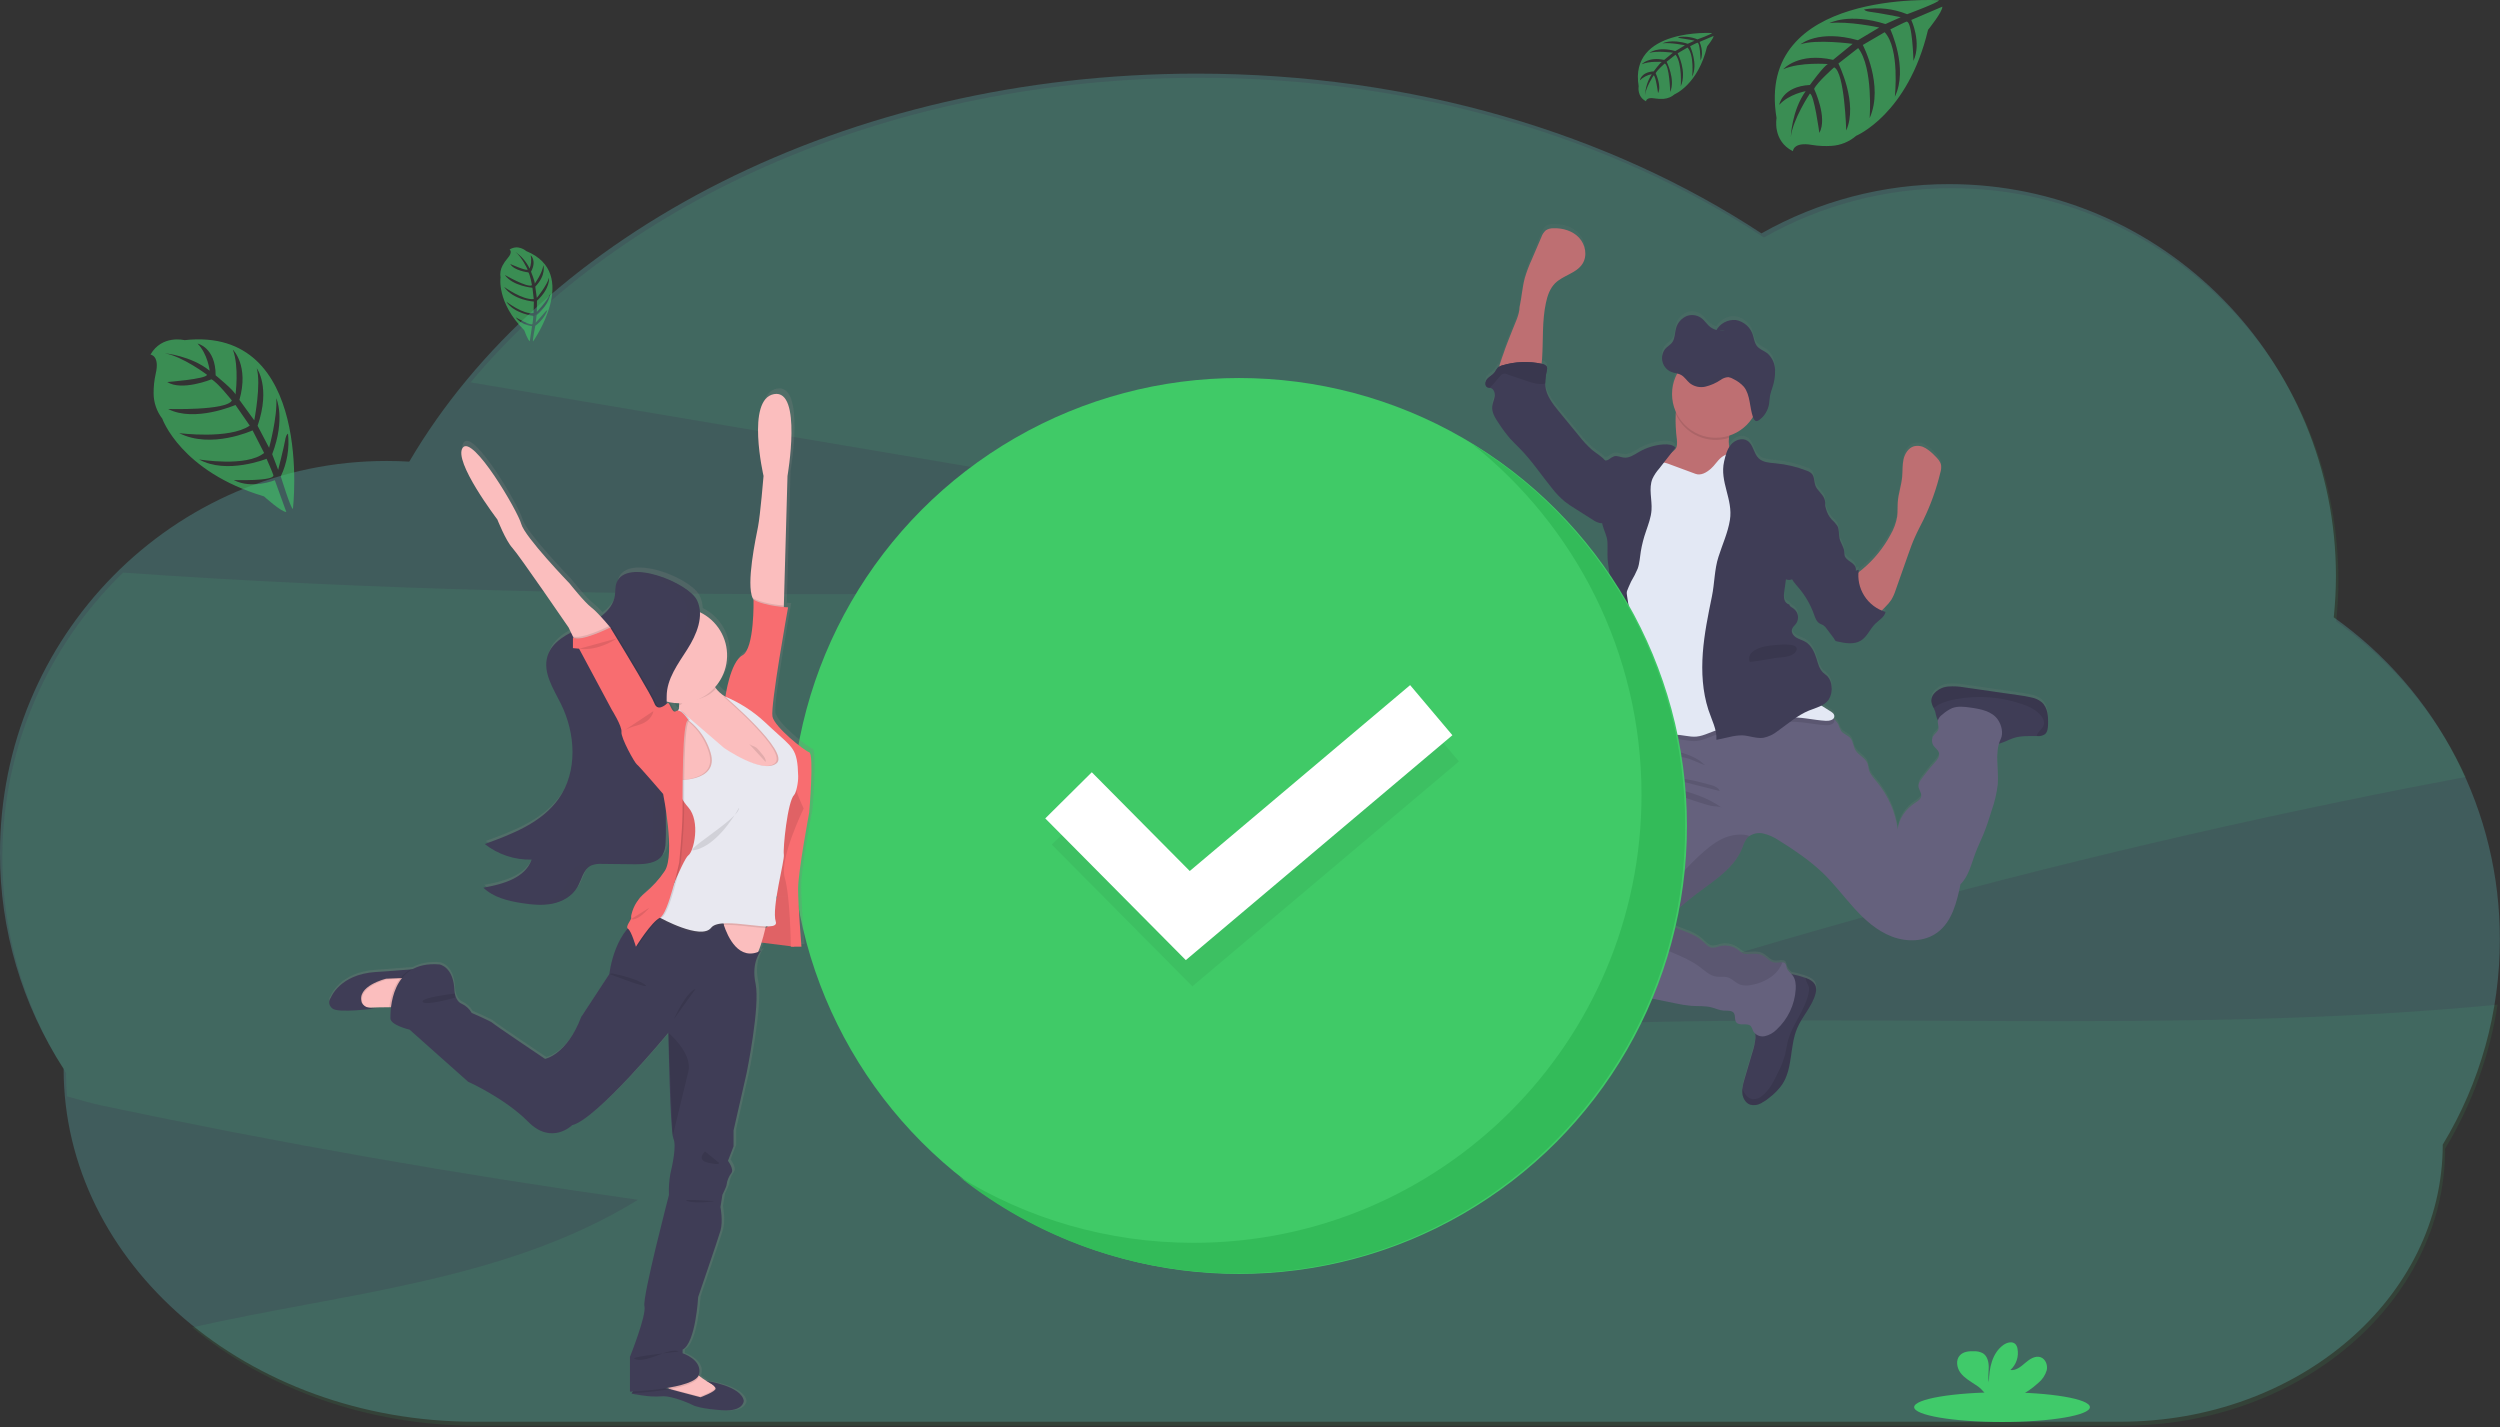 <svg width="310" height="177" viewBox="0 0 310 177" fill="none" xmlns="http://www.w3.org/2000/svg">
<rect x="0" y="0" width="310" height="177" fill="#333333" stroke="none"/>
<path opacity="0.1" d="M186.347 127.433C192.335 127.092 199.765 123.03 205.542 121.234C212.379 119.113 219.243 117.073 226.134 115.113C250.125 108.287 274.373 102.47 298.878 97.663C301.165 97.213 303.455 96.775 305.749 96.346C302.176 88.625 296.639 81.975 289.692 77.062C289.87 75.372 289.961 73.674 289.963 71.974C289.963 45.111 268.496 23.335 242.004 23.335C233.848 23.326 225.829 25.431 218.729 29.445C199.979 17.111 175.506 9.646 148.73 9.646C110.683 9.646 77.282 24.719 58.356 47.417L147.305 62.444L201.859 71.657C139.667 73.513 77.282 75.358 15.268 71.001C7.082 78.922 1.901 89.44 0.61 100.757C-0.681 112.075 1.999 123.489 8.191 133.05V133.05C8.191 134.023 8.232 134.987 8.305 135.944C9.885 136.396 11.41 136.835 12.778 137.123C34.746 141.763 56.854 145.647 79.103 148.774C62.707 158.883 42.741 160.314 23.828 164.595C32.986 172.154 45.423 176.788 59.128 176.788H263.19C285.287 176.788 303.197 161.406 303.197 142.428C306.513 136.96 308.722 130.894 309.7 124.575C268.813 128.522 227.416 125.095 186.347 127.433Z" fill="#40CA6A"/>
<path opacity="0.2" d="M309.979 116.492C310.001 108.67 308.141 100.959 304.557 94.007C300.973 87.055 295.77 81.067 289.386 76.548C289.563 74.858 289.653 73.16 289.657 71.462C289.657 44.599 268.178 22.831 241.698 22.831C233.541 22.822 225.522 24.926 218.42 28.938C199.67 16.599 175.195 9.131 148.419 9.131C104.865 9.131 67.376 28.897 50.75 57.242C49.826 57.188 48.897 57.158 47.959 57.158C21.476 57.158 9.36463e-05 78.935 9.36463e-05 105.797C-0.018 115.286 2.723 124.575 7.89 132.532C7.89 156.702 30.702 176.295 58.83 176.295H262.898C284.991 176.295 302.901 160.91 302.901 141.932C307.548 134.261 309.997 125.46 309.979 116.492Z" fill="#74FFFF"/>
<path d="M253.154 86.692C252.766 86.395 252.313 86.196 251.832 86.112C251.325 85.996 250.807 85.923 250.293 85.841L243.622 84.88C242.948 84.755 242.261 84.718 241.579 84.771C241.236 84.799 240.903 84.895 240.597 85.053C240.292 85.212 240.022 85.429 239.801 85.692C239.602 85.938 239.493 86.244 239.492 86.559C239.529 86.877 239.633 87.184 239.796 87.459C239.86 87.588 239.916 87.721 239.961 87.857C240.025 88.164 240.104 88.467 240.199 88.765C240.229 88.83 240.267 88.89 240.313 88.944C240.314 88.959 240.314 88.975 240.313 88.99C240.24 89.364 240.476 89.754 240.37 90.115C240.278 90.423 239.977 90.61 239.788 90.868C239.661 91.05 239.591 91.266 239.586 91.488C239.581 91.71 239.642 91.929 239.76 92.117C239.964 92.431 240.332 92.645 240.438 93.006C240.576 93.48 240.202 93.938 239.869 94.303C239.256 94.977 238.689 95.691 238.173 96.441C238.028 96.626 237.934 96.846 237.902 97.078C237.872 97.549 238.324 97.964 238.246 98.433C238.184 98.801 237.823 99.026 237.512 99.246C236.36 100.004 235.436 101.224 235.344 102.603C235.048 100.409 234.139 98.342 232.721 96.642C232.334 96.176 231.908 95.707 231.748 95.116C231.689 94.881 231.678 94.629 231.597 94.401C231.326 93.683 230.464 93.374 230.087 92.713C229.816 92.247 229.816 91.648 229.48 91.239C229.144 90.83 228.616 90.738 228.326 90.342C228.181 90.074 228.058 89.795 227.958 89.507C227.836 89.273 227.665 89.068 227.456 88.906C227.416 88.874 227.375 88.844 227.332 88.817C227.377 88.776 227.413 88.727 227.438 88.672C227.462 88.617 227.475 88.557 227.475 88.497C227.475 88.18 227.161 87.971 226.887 87.814C226.535 87.614 226.191 87.397 225.855 87.172C226.221 87.001 226.539 86.741 226.779 86.416C227.08 85.931 227.204 85.356 227.131 84.79C227.113 84.333 226.942 83.895 226.646 83.546C226.476 83.365 226.261 83.235 226.083 83.064C225.619 82.612 225.462 81.942 225.27 81.325C225.015 80.512 224.617 79.658 223.874 79.228C223.517 79.019 223.099 78.921 222.75 78.702C222.4 78.482 222.108 78.068 222.23 77.669C222.311 77.398 222.563 77.212 222.734 76.981C222.937 76.683 223.016 76.317 222.951 75.962C222.887 75.607 222.685 75.292 222.39 75.085C222.189 74.957 221.942 74.846 221.902 74.613C221.745 74.572 221.603 74.488 221.492 74.37C221.38 74.252 221.305 74.106 221.273 73.947C221.212 73.628 221.212 73.301 221.273 72.982C221.344 72.478 221.413 71.976 221.482 71.475C221.601 71.525 221.729 71.551 221.858 71.551C221.988 71.551 222.116 71.525 222.235 71.475C222.47 71.856 222.742 72.212 223.048 72.538C223.873 73.512 224.516 74.627 224.945 75.83C225.099 76.263 225.256 76.748 225.657 76.978C225.795 77.057 225.953 77.098 226.088 77.182C226.255 77.298 226.399 77.445 226.511 77.615C226.836 78.046 227.161 78.474 227.483 78.905L227.5 78.97C227.509 79.008 227.523 79.045 227.543 79.078C227.603 79.146 227.686 79.189 227.776 79.198C228.773 79.428 229.892 79.639 230.757 79.095C231.537 78.607 231.878 77.642 232.54 76.998C233.008 76.54 233.672 76.185 233.805 75.54C233.647 75.491 233.491 75.434 233.339 75.369C233.474 75.234 233.61 75.076 233.794 74.898C234.062 74.635 234.303 74.348 234.515 74.039C234.744 73.657 234.925 73.25 235.057 72.825C235.579 71.336 236.103 69.847 236.628 68.357C236.878 67.652 237.127 66.942 237.441 66.257C237.766 65.514 238.151 64.802 238.506 64.073C239.422 62.177 240.129 60.188 240.614 58.139C240.7 57.859 240.729 57.566 240.698 57.275C240.622 56.806 240.267 56.437 239.928 56.104C239.588 55.735 239.2 55.414 238.774 55.148C238.561 55.015 238.323 54.926 238.074 54.886C237.826 54.846 237.572 54.855 237.327 54.915C236.634 55.118 236.197 55.828 236.038 56.54C235.878 57.253 235.937 57.987 235.87 58.708C235.772 59.751 235.414 60.759 235.328 61.805C235.282 62.409 235.328 63.022 235.254 63.626C235.121 64.417 234.846 65.177 234.442 65.869C233.563 67.521 232.373 68.988 230.938 70.188C230.773 70.327 230.602 70.459 230.44 70.608C230.44 70.492 230.459 70.373 230.475 70.256C230.357 70.287 230.242 70.328 230.131 70.378C230.144 70.241 230.131 70.103 230.09 69.972C229.873 69.324 228.909 69.159 228.735 68.5C228.706 68.338 228.691 68.173 228.689 68.007C228.632 67.43 228.239 66.942 228.104 66.382C227.979 65.864 228.074 65.298 227.833 64.818C227.628 64.518 227.385 64.245 227.112 64.005C226.787 63.633 226.552 63.191 226.427 62.713C226.392 62.58 226.359 62.442 226.321 62.309C226.362 62.008 226.329 61.702 226.224 61.417C225.977 60.805 225.34 60.412 225.11 59.792C224.931 59.309 225.01 58.708 224.671 58.334C224.491 58.155 224.271 58.023 224.029 57.947C222.789 57.464 221.487 57.156 220.162 57.033C219.42 56.966 218.602 56.928 218.07 56.405C217.45 55.798 217.42 54.706 216.694 54.237C216.055 53.823 215.15 54.129 214.654 54.711C214.579 54.797 214.51 54.888 214.448 54.982C214.357 54.619 214.338 54.242 214.391 53.871C214.391 53.779 214.41 53.684 214.418 53.6C215.641 53.201 216.683 52.379 217.355 51.281C217.355 51.281 217.355 51.281 217.355 51.297L217.388 51.381C217.466 51.579 217.591 51.769 217.775 51.791C217.898 51.789 218.016 51.746 218.111 51.669C218.275 51.555 218.425 51.424 218.561 51.278C218.63 51.203 218.695 51.124 218.756 51.043C218.881 50.873 218.988 50.692 219.076 50.501C219.21 50.213 219.302 49.907 219.347 49.593C219.395 49.279 219.401 48.956 219.455 48.642C219.506 48.399 219.572 48.159 219.653 47.924C219.68 47.845 219.707 47.767 219.731 47.688C219.756 47.61 219.791 47.504 219.818 47.417C219.988 46.86 220.079 46.282 220.089 45.699C220.089 45.602 220.089 45.504 220.089 45.407C220.079 45.027 219.994 44.652 219.837 44.306C219.681 43.959 219.457 43.647 219.179 43.388C218.713 43.006 218.095 42.846 217.753 42.329C217.531 41.982 217.483 41.535 217.352 41.128C217.212 40.642 216.938 40.205 216.561 39.866C216.185 39.528 215.721 39.301 215.223 39.213C214.622 39.147 214.02 39.313 213.537 39.676V39.676L213.499 39.706C213.231 39.911 213.003 40.165 212.827 40.454C212.469 40.355 212.142 40.169 211.874 39.912C211.603 39.66 211.394 39.343 211.12 39.099C210.865 38.865 210.551 38.703 210.211 38.632C209.872 38.56 209.52 38.581 209.191 38.693C208.853 38.828 208.551 39.042 208.312 39.316C208.072 39.591 207.901 39.919 207.812 40.272C207.663 40.83 207.69 41.472 207.379 41.938C207.137 42.302 206.742 42.48 206.465 42.811C206.294 43.02 206.176 43.269 206.124 43.535V43.535C206.091 43.683 206.076 43.835 206.078 43.987V43.987C206.078 44.055 206.078 44.122 206.094 44.188C206.094 44.188 206.094 44.209 206.094 44.22C206.104 44.294 206.119 44.368 206.14 44.44V44.44C206.217 44.714 206.355 44.968 206.544 45.182C206.723 45.387 206.946 45.548 207.197 45.653C207.3 45.693 207.405 45.727 207.511 45.754L207.834 45.827L207.948 45.854C207.558 46.584 207.342 47.395 207.316 48.222C207.29 49.049 207.454 49.872 207.796 50.625C207.796 50.701 207.777 50.777 207.769 50.853C207.725 51.92 207.772 52.989 207.91 54.047C207.948 54.468 207.969 54.931 207.712 55.264C207.595 55.395 207.463 55.513 207.319 55.614C207.465 55.424 207.614 55.237 207.766 55.05C207.384 54.665 206.78 54.617 206.238 54.654C205.189 54.733 204.171 55.044 203.257 55.565C202.65 55.914 202.027 56.378 201.334 56.297C200.924 56.25 200.521 56.026 200.122 56.134C199.899 56.225 199.689 56.35 199.502 56.502C199.354 56.609 199.175 56.664 198.992 56.66C198.567 56.137 197.909 55.782 197.399 55.356C196.82 54.84 196.289 54.272 195.814 53.657C194.936 52.598 194.061 51.536 193.199 50.465C192.473 49.566 191.728 48.593 191.601 47.442C191.588 47.327 191.581 47.212 191.582 47.097C191.599 46.55 191.668 46.006 191.788 45.472C191.82 45.343 191.82 45.208 191.788 45.079C191.706 44.808 191.395 44.708 191.127 44.648C191.162 44.44 191.186 44.225 191.2 44.022C191.352 41.692 191.186 39.324 191.679 37.042C191.866 36.164 192.173 35.276 192.804 34.639C193.793 33.639 195.448 33.398 196.207 32.214C196.841 31.228 196.589 29.832 195.793 28.962C194.996 28.093 193.768 27.738 192.601 27.781C192.273 27.77 191.949 27.857 191.671 28.03C191.411 28.261 191.217 28.557 191.108 28.887L189.945 31.713C189.608 32.448 189.324 33.207 189.094 33.983C188.769 35.17 188.696 36.422 188.439 37.62C188.439 38.541 187.845 39.69 187.52 40.538C187.157 41.492 186.764 42.434 186.436 43.407C186.355 43.651 186.071 44.374 185.894 45.033C185.828 45.072 185.766 45.118 185.71 45.171C185.569 45.352 185.44 45.543 185.325 45.743C185.079 46.068 184.678 46.241 184.407 46.556C184.136 46.87 184.079 47.447 184.456 47.604C184.532 47.63 184.611 47.647 184.691 47.656C184.741 47.66 184.79 47.668 184.838 47.68C185.244 47.794 185.404 48.306 185.344 48.729C185.285 49.151 185.074 49.542 185.038 49.964C184.965 50.712 185.404 51.408 185.827 52.037C186.264 52.718 186.748 53.369 187.274 53.985C187.656 54.413 188.087 54.798 188.471 55.21C189.937 56.717 191.102 58.478 192.419 60.114C192.893 60.732 193.432 61.297 194.026 61.8C194.414 62.103 194.82 62.383 195.242 62.637L197.508 64.073C197.765 64.261 198.055 64.398 198.364 64.477C198.465 64.49 198.567 64.49 198.667 64.477C198.681 64.544 198.692 64.609 198.708 64.677C198.884 65.387 199.272 66.032 199.315 66.755C199.358 67.479 199.293 68.219 199.345 68.95C199.394 69.625 199.543 70.305 199.58 70.969C199.656 72.248 199.342 73.51 199.039 74.762C198.581 76.594 198.304 78.463 197.413 80.124C197.164 80.582 196.871 81.048 196.871 81.571C196.871 81.633 196.871 81.699 196.887 81.761L196.481 81.991C196.362 82.059 196.242 82.127 196.134 82.197C195.619 82.533 195.069 82.904 194.858 83.484C194.687 83.953 194.766 84.489 194.56 84.945C194.55 84.965 194.539 84.985 194.527 85.004C194.31 85.427 193.88 85.741 193.782 86.205C193.709 86.559 193.85 86.936 193.782 87.288C193.782 87.288 193.782 87.288 193.782 87.302C193.72 87.479 193.671 87.66 193.636 87.844C193.633 87.904 193.638 87.964 193.652 88.023C193.704 88.228 193.817 88.412 193.977 88.551C194.075 88.645 194.181 88.729 194.294 88.803C194.41 88.879 194.529 88.949 194.652 89.014L194.722 89.052C194.825 89.106 194.928 89.158 195.034 89.207L195.104 89.237C195.226 89.291 195.351 89.34 195.475 89.383L195.562 89.41C195.66 89.442 195.76 89.472 195.86 89.497L195.928 89.518L195.99 89.532L196.261 89.589L196.362 89.608C196.481 89.628 196.603 89.644 196.727 89.656H196.836C196.928 89.656 197.017 89.67 197.107 89.673H197.234C197.329 89.673 197.421 89.673 197.505 89.673H197.602C197.73 89.673 197.857 89.654 197.985 89.638H198.025C198.139 89.621 198.253 89.602 198.367 89.578L198.453 89.559C198.559 89.535 198.665 89.51 198.77 89.478L198.827 89.462C198.955 89.424 199.082 89.383 199.207 89.334C199.638 89.157 200.056 88.95 200.458 88.714C200.729 88.565 201 88.413 201.271 88.275C201.472 88.173 201.678 88.083 201.889 88.004C202.401 87.785 202.959 87.692 203.515 87.733C203.789 87.77 204.061 87.825 204.328 87.898C204.328 87.928 204.328 87.958 204.328 87.987C204.548 89.288 204.766 90.589 204.981 91.889C205.335 91.634 205.711 91.408 206.102 91.215C206.029 91.411 205.981 91.616 205.959 91.824C205.942 91.986 205.942 92.148 205.959 92.309C205.983 92.567 206.037 92.851 205.883 93.054C205.788 93.179 205.612 93.249 205.56 93.39C205.523 93.534 205.514 93.684 205.533 93.832C205.522 94 205.451 94.159 205.333 94.28C205.214 94.4 205.057 94.474 204.888 94.488C204.966 94.706 204.968 94.944 204.894 95.163C204.819 95.382 204.673 95.57 204.479 95.696C204.366 95.751 204.26 95.82 204.165 95.902C204.072 96.022 204.01 96.162 203.983 96.311C203.625 97.653 202.889 98.864 201.862 99.798C201.477 100.101 201.125 100.445 200.813 100.823C200.621 101.115 200.462 101.429 200.339 101.757C199.617 103.524 198.883 105.292 198.139 107.06C197.727 108.049 197.326 109.054 197.196 110.119C196.871 113.04 194.27 115.517 194.757 118.416C194.856 119.14 195.148 119.824 195.603 120.396C196.145 121.049 196.958 121.423 197.77 121.727C199.86 122.54 202.062 122.984 204.257 123.431L207.704 124.138C208.38 124.294 209.066 124.403 209.758 124.464C210.589 124.52 211.443 124.442 212.253 124.653C212.754 124.783 213.234 125.024 213.751 125.051C214.196 125.076 214.743 124.981 215.006 125.344C215.269 125.707 215.066 126.187 215.315 126.509C215.716 127.021 216.694 126.509 217.13 126.992C217.249 127.177 217.341 127.379 217.401 127.59C217.467 127.721 217.56 127.837 217.672 127.932C217.699 128.085 217.71 128.24 217.705 128.395C217.648 129.024 217.517 129.645 217.315 130.243C216.989 131.343 216.665 132.444 216.342 133.546C216.218 133.935 216.128 134.334 216.071 134.738C216.05 134.935 216.05 135.132 216.071 135.329C216.128 135.928 216.472 136.545 217.044 136.741C217.487 136.858 217.959 136.8 218.36 136.578C218.748 136.376 219.112 136.13 219.444 135.846C220.044 135.392 220.571 134.85 221.008 134.237C222.362 132.21 221.923 129.468 222.875 127.227C223.506 125.732 224.736 124.518 225.145 122.941C225.241 122.641 225.252 122.32 225.178 122.014C225.007 121.472 224.43 121.163 223.891 120.968H223.866C223.423 120.81 222.971 120.681 222.511 120.581C222.398 120.556 222.281 120.537 222.165 120.518C221.907 120.309 221.702 120.041 221.566 119.738C221.545 119.577 221.502 119.419 221.438 119.269C221.395 119.205 221.337 119.151 221.27 119.114C221.202 119.076 221.126 119.055 221.048 119.053C220.777 119.025 220.414 119.123 220.119 119.101C219.515 119.058 219.114 118.465 218.572 118.191C218.03 117.917 217.442 117.985 216.865 118.026C216.658 118.054 216.448 118.041 216.247 117.988C216.006 117.877 215.786 117.726 215.597 117.541C215.263 117.281 214.874 117.103 214.46 117.019C214.045 116.936 213.617 116.95 213.21 117.061C212.95 117.166 212.676 117.228 212.397 117.245C211.868 117.215 211.494 116.744 211.104 116.386C210.037 115.408 208.517 115.151 207.221 114.509C207.023 114.435 206.858 114.293 206.755 114.108C206.606 113.739 206.942 113.371 207.246 113.119L209.473 111.268C211.912 109.241 214.96 107.716 216.093 104.743C216.211 104.345 216.394 103.969 216.634 103.63C216.722 103.526 216.823 103.435 216.935 103.359C217.428 103.04 218.025 102.923 218.602 103.034C219.304 103.191 219.97 103.482 220.563 103.89C221.533 104.477 222.477 105.109 223.395 105.787C224.304 106.436 225.168 107.146 225.982 107.911C227.405 109.266 228.589 110.872 229.914 112.333C231.239 113.793 232.754 115.156 234.593 115.855C236.433 116.554 238.658 116.525 240.237 115.351C242.061 113.996 242.646 111.574 243.107 109.352C244.123 108.371 244.429 106.878 244.925 105.559C245.236 104.722 245.635 103.933 245.971 103.099C246.372 102.118 246.686 101.104 247 100.094C247.357 99.079 247.598 98.027 247.721 96.959C247.851 95.271 247.399 93.474 247.873 91.889C248.499 91.751 249.068 91.399 249.683 91.193C250.599 90.892 251.58 90.941 252.55 90.946H252.612C252.946 90.982 253.283 90.903 253.566 90.721C253.891 90.45 253.942 89.987 253.959 89.567C253.996 88.529 253.931 87.364 253.154 86.692ZM213.895 40.473C213.671 40.528 213.439 40.545 213.21 40.521L213.895 40.473Z" fill="url(#paint0_linear)"/>
<path d="M214.963 57.613C214.635 57.892 214.25 58.096 213.836 58.212L211.915 58.9C210.871 59.274 209.782 59.651 208.682 59.515C208.067 59.44 205.431 59.052 205.032 58.572C204.425 57.83 206.552 56.738 207.279 56.112C207.443 55.994 207.596 55.859 207.734 55.711C208.005 55.381 207.97 54.917 207.932 54.5C207.794 53.443 207.747 52.376 207.791 51.311C207.812 51.057 207.848 50.804 207.899 50.555C208.17 49.308 209.33 49.764 210.246 50.094C211.348 50.452 212.414 50.914 213.429 51.473C213.739 51.633 214.007 51.861 214.215 52.14C214.616 52.747 214.456 53.544 214.391 54.308C214.334 54.901 214.337 55.47 214.708 55.901C214.895 56.066 215.066 56.247 215.22 56.443C215.307 56.64 215.329 56.86 215.283 57.07C215.236 57.28 215.124 57.471 214.963 57.613Z" fill="#BE6F72"/>
<path d="M188.425 38.086C188.696 36.885 188.756 35.647 189.081 34.457C189.31 33.684 189.595 32.928 189.932 32.195L191.127 29.407C191.236 29.078 191.43 28.783 191.69 28.553C191.969 28.381 192.292 28.294 192.62 28.304C193.787 28.261 195.015 28.624 195.811 29.483C196.608 30.342 196.86 31.732 196.226 32.715C195.467 33.899 193.812 34.138 192.823 35.135C192.191 35.772 191.885 36.658 191.698 37.533C191.205 39.809 191.371 42.169 191.219 44.494C191.17 45.217 191.029 46.044 190.406 46.417C190.029 46.602 189.61 46.683 189.192 46.653L187.415 46.683C187.116 46.683 186.035 46.87 185.838 46.645C185.491 46.252 186.282 44.296 186.426 43.86C186.745 42.892 187.138 41.949 187.509 40.998C187.832 40.15 188.425 39.004 188.425 38.086Z" fill="#BE6F72"/>
<path d="M225.126 123.209C224.717 124.775 223.487 125.994 222.856 127.487C221.905 129.723 222.333 132.457 220.989 134.478C220.553 135.092 220.026 135.635 219.425 136.09C219.093 136.373 218.729 136.617 218.341 136.819C217.94 137.04 217.468 137.099 217.025 136.981C216.453 136.786 216.109 136.169 216.052 135.573C216.032 135.377 216.032 135.18 216.052 134.985C216.109 134.581 216.199 134.183 216.323 133.795C216.648 132.699 216.972 131.6 217.296 130.5C217.498 129.904 217.629 129.285 217.686 128.658C217.721 127.975 217.287 127.086 217.472 126.449C217.556 126.162 217.87 125.908 218.014 125.666C218.217 125.319 218.374 124.947 218.48 124.558C218.702 123.802 218.854 122.995 219.32 122.358C219.624 121.98 219.979 121.647 220.376 121.369C220.669 121.112 221.013 120.919 221.384 120.803C221.745 120.739 222.115 120.757 222.468 120.854C222.928 120.952 223.38 121.081 223.823 121.239H223.847C224.389 121.434 224.964 121.735 225.134 122.282C225.217 122.586 225.214 122.907 225.126 123.209V123.209Z" fill="#3F3D56"/>
<path d="M253.956 89.898C253.94 90.318 253.888 90.786 253.563 91.049C253.28 91.23 252.944 91.31 252.609 91.274H252.536C251.569 91.274 250.585 91.22 249.67 91.521C248.973 91.751 248.334 92.174 247.608 92.258C246.608 92.371 245.668 91.824 244.782 91.347C243.947 90.898 243.091 90.491 242.216 90.128C241.641 89.892 240.468 89.74 240.192 89.112C240.097 88.814 240.017 88.512 239.953 88.207C239.908 88.07 239.852 87.937 239.788 87.809C239.625 87.534 239.522 87.228 239.484 86.912C239.485 86.596 239.594 86.29 239.793 86.045C240.014 85.783 240.285 85.568 240.589 85.411C240.894 85.254 241.227 85.159 241.568 85.132C242.251 85.079 242.938 85.115 243.611 85.24L250.282 86.199C250.797 86.272 251.314 86.345 251.821 86.47C252.302 86.553 252.756 86.752 253.143 87.05C253.932 87.711 253.997 88.873 253.956 89.898Z" fill="#3F3D56"/>
<path d="M248.093 91.632C247.28 93.347 247.865 95.376 247.719 97.273C247.596 98.339 247.354 99.388 246.998 100.4C246.684 101.408 246.369 102.418 245.968 103.397C245.632 104.209 245.234 105.022 244.923 105.851C244.427 107.174 244.11 108.661 243.104 109.645C242.644 111.861 242.059 114.284 240.235 115.628C238.65 116.798 236.442 116.839 234.591 116.132C232.74 115.424 231.237 114.07 229.912 112.609C228.587 111.149 227.403 109.558 225.98 108.198C225.165 107.433 224.298 106.724 223.387 106.076C222.469 105.41 221.525 104.783 220.555 104.196C219.962 103.79 219.296 103.5 218.594 103.342C218.017 103.232 217.42 103.348 216.927 103.668C216.815 103.744 216.714 103.835 216.627 103.939C216.385 104.276 216.202 104.652 216.085 105.049C214.947 108.014 211.893 109.536 209.454 111.558L207.227 113.403C206.924 113.655 206.588 114.023 206.737 114.389C206.839 114.574 207.005 114.717 207.203 114.79C208.498 115.43 210.018 115.687 211.086 116.663C211.476 117.02 211.85 117.492 212.378 117.519C212.657 117.502 212.931 117.441 213.191 117.337C213.599 117.227 214.026 117.213 214.44 117.295C214.855 117.378 215.244 117.556 215.578 117.814C215.768 117.999 215.988 118.15 216.228 118.261C216.43 118.315 216.64 118.327 216.846 118.299C217.423 118.259 218.036 118.207 218.553 118.464C219.071 118.722 219.496 119.329 220.1 119.372C220.396 119.394 220.748 119.296 221.03 119.323C221.107 119.326 221.183 119.347 221.251 119.385C221.319 119.422 221.377 119.476 221.42 119.54C221.483 119.689 221.526 119.846 221.547 120.006C221.658 120.388 222.032 120.621 222.276 120.936C222.65 121.418 222.704 122.074 222.666 122.683C222.544 124.59 221.694 126.376 220.293 127.674C219.895 128.081 219.387 128.363 218.832 128.487C218.554 128.545 218.265 128.515 218.005 128.399C217.746 128.284 217.529 128.09 217.385 127.845C217.325 127.634 217.234 127.433 217.114 127.249C216.678 126.769 215.7 127.279 215.299 126.767C215.05 126.447 215.228 125.935 214.99 125.604C214.752 125.274 214.177 125.333 213.736 125.314C213.218 125.287 212.738 125.043 212.237 124.916C211.424 124.705 210.573 124.783 209.742 124.726C209.05 124.665 208.364 124.557 207.688 124.401L204.241 123.697C202.046 123.25 199.844 122.797 197.755 121.998C196.955 121.694 196.15 121.32 195.587 120.67C195.133 120.099 194.841 119.415 194.742 118.692C194.251 115.801 196.852 113.33 197.18 110.417C197.297 109.355 197.722 108.352 198.123 107.366C198.858 105.603 199.592 103.839 200.323 102.074C200.442 101.746 200.596 101.431 200.784 101.137C201.096 100.76 201.447 100.417 201.832 100.115C202.859 99.184 203.596 97.976 203.954 96.636C203.981 96.487 204.043 96.347 204.136 96.227C204.232 96.147 204.337 96.079 204.45 96.024C204.643 95.898 204.789 95.71 204.863 95.492C204.937 95.273 204.936 95.036 204.859 94.818C205.027 94.804 205.185 94.73 205.303 94.61C205.422 94.49 205.493 94.331 205.504 94.162C205.484 94.016 205.493 93.867 205.531 93.724C205.596 93.583 205.759 93.512 205.853 93.388C206.008 93.184 205.954 92.9 205.929 92.645C205.913 92.484 205.913 92.321 205.929 92.16C205.989 91.586 206.245 91.051 206.655 90.645C207.303 90.009 208.224 90.174 209.118 90.022C210.01 89.83 210.881 89.551 211.72 89.19C214.071 88.264 216.546 87.692 219.065 87.492C221.597 87.292 224.139 87.697 226.484 88.673C226.825 88.811 227.147 88.993 227.44 89.215C227.649 89.376 227.82 89.58 227.942 89.814C228.042 90.1 228.165 90.379 228.31 90.645C228.6 91.041 229.147 91.168 229.464 91.542C229.782 91.916 229.809 92.547 230.071 93.011C230.448 93.672 231.321 93.978 231.581 94.696C231.662 94.924 231.673 95.173 231.732 95.409C231.879 95.999 232.318 96.466 232.705 96.932C234.126 98.631 235.035 100.698 235.328 102.893C235.415 101.519 236.339 100.302 237.496 99.544C237.807 99.34 238.168 99.115 238.23 98.747C238.308 98.281 237.856 97.866 237.886 97.392C237.919 97.161 238.012 96.942 238.157 96.758C238.673 96.01 239.24 95.297 239.853 94.626C240.186 94.26 240.56 93.813 240.422 93.331C240.316 92.97 239.948 92.759 239.745 92.445C239.626 92.257 239.565 92.039 239.57 91.817C239.575 91.596 239.645 91.38 239.772 91.198C239.961 90.941 240.262 90.754 240.354 90.448C240.46 90.087 240.224 89.697 240.297 89.326C240.396 89.029 240.593 88.774 240.855 88.602C241.215 88.275 241.624 88.006 242.067 87.806C242.782 87.535 243.579 87.635 244.337 87.741C245.605 87.917 247.028 88.188 247.743 89.25C248.201 89.914 248.434 90.922 248.093 91.632Z" fill="#65617D"/>
<path opacity="0.1" d="M253.956 89.898C253.94 90.318 253.888 90.786 253.563 91.049C253.28 91.23 252.944 91.31 252.609 91.274H252.536C252.647 90.71 253.333 90.388 253.452 89.816C253.472 89.641 253.456 89.463 253.405 89.294C253.354 89.124 253.268 88.968 253.154 88.833C252.574 88.05 251.642 87.616 250.715 87.299C248.097 86.402 245.293 86.192 242.57 86.689C241.83 86.81 241.11 87.032 240.43 87.348C240.204 87.489 239.987 87.643 239.78 87.809C239.617 87.534 239.514 87.228 239.476 86.912C239.477 86.596 239.586 86.29 239.785 86.045C240.006 85.783 240.277 85.568 240.581 85.411C240.886 85.254 241.218 85.159 241.56 85.132C242.243 85.079 242.929 85.115 243.603 85.24L250.274 86.199C250.788 86.272 251.306 86.345 251.813 86.47C252.294 86.553 252.748 86.752 253.135 87.05C253.932 87.711 253.997 88.873 253.956 89.898Z" fill="black"/>
<path opacity="0.1" d="M225.126 123.209C224.717 124.775 223.487 125.994 222.856 127.487C221.905 129.723 222.333 132.457 220.989 134.478C220.553 135.092 220.026 135.635 219.425 136.09C219.093 136.373 218.729 136.617 218.341 136.819C217.94 137.04 217.468 137.099 217.025 136.981C216.453 136.786 216.109 136.169 216.052 135.573C216.032 135.377 216.032 135.18 216.052 134.985L216.068 135.028C216.304 135.597 216.689 136.193 217.296 136.293C217.523 136.31 217.752 136.279 217.968 136.203C218.183 136.127 218.38 136.007 218.547 135.852C219.442 135.134 219.962 134.063 220.458 133.031C220.846 132.287 221.153 131.503 221.373 130.693C221.482 130.232 221.533 129.761 221.644 129.3C222.159 127.062 223.912 125.236 224.3 122.968C224.331 122.812 224.339 122.652 224.321 122.493C224.27 122.287 224.192 122.088 224.088 121.903C223.994 121.693 223.925 121.473 223.882 121.247C224.424 121.442 224.999 121.743 225.17 122.29C225.24 122.595 225.225 122.912 225.126 123.209Z" fill="black"/>
<path opacity="0.1" d="M221.035 119.323C220.784 119.979 220.362 120.555 219.813 120.992C219.041 121.58 218.138 121.971 217.182 122.13C216.736 122.244 216.269 122.238 215.827 122.114C215.225 121.906 214.792 121.342 214.177 121.179C213.738 121.06 213.266 121.166 212.822 121.101C212.023 120.99 211.402 120.38 210.757 119.892C208.782 118.407 206.189 117.928 204.214 116.443C204.126 116.389 204.053 116.314 204.002 116.224C203.965 116.126 203.951 116.021 203.962 115.917C203.969 115.017 204.171 114.128 204.555 113.314C204.869 112.745 205.244 112.212 205.671 111.723C207.441 109.555 209.218 107.371 211.337 105.543C212.226 104.776 213.196 104.06 214.318 103.714C214.941 103.521 216.171 103.34 216.93 103.665C216.818 103.741 216.717 103.832 216.629 103.936C216.388 104.273 216.205 104.649 216.087 105.047C214.946 108.014 211.893 109.536 209.454 111.558L207.227 113.403C206.923 113.655 206.587 114.023 206.736 114.389C206.839 114.574 207.004 114.716 207.202 114.79C208.498 115.43 210.018 115.687 211.085 116.663C211.475 117.02 211.849 117.492 212.378 117.519C212.657 117.502 212.931 117.441 213.19 117.337C213.598 117.227 214.026 117.213 214.44 117.295C214.854 117.378 215.244 117.556 215.578 117.814C215.767 117.999 215.987 118.15 216.228 118.261C216.429 118.314 216.639 118.327 216.846 118.299C217.423 118.258 218.035 118.207 218.553 118.464C219.07 118.722 219.496 119.329 220.1 119.372C220.401 119.394 220.753 119.291 221.035 119.323Z" fill="black"/>
<path d="M196.115 82.549C195.6 82.88 195.053 83.254 194.841 83.828C194.668 84.297 194.749 84.833 194.541 85.288C194.332 85.744 193.863 86.061 193.76 86.549C193.687 86.903 193.831 87.277 193.76 87.632C193.699 87.817 193.649 88.005 193.611 88.196C193.584 88.6 193.931 88.927 194.27 89.152C194.991 89.621 195.812 89.915 196.667 90.009C197.522 90.103 198.387 89.995 199.193 89.694C199.916 89.423 200.569 88.982 201.263 88.635C201.94 88.245 202.713 88.057 203.493 88.093C203.94 88.142 204.368 88.304 204.815 88.364C205.036 88.407 205.264 88.397 205.48 88.332C205.696 88.268 205.893 88.153 206.054 87.995C206.192 87.805 206.284 87.585 206.325 87.353C206.701 85.866 206.531 84.289 206.173 82.793C205.815 81.297 205.273 79.859 204.891 78.371C204.62 77.268 204.412 76.138 203.959 75.095C203.507 74.052 202.745 73.082 201.68 72.684C201.596 72.642 201.501 72.63 201.409 72.648C201.341 72.677 201.281 72.722 201.233 72.778C200.391 73.671 199.756 74.739 199.375 75.905C198.949 77.203 198.833 78.58 198.442 79.883C198.274 80.425 198.058 81.151 197.63 81.566C197.202 81.98 196.6 82.237 196.115 82.549Z" fill="#3F3D56"/>
<path opacity="0.1" d="M206.333 87.345C206.287 87.578 206.19 87.797 206.048 87.987C205.888 88.145 205.691 88.261 205.475 88.325C205.259 88.388 205.03 88.398 204.81 88.353C204.366 88.299 203.937 88.134 203.49 88.082C202.711 88.046 201.937 88.234 201.26 88.624C200.567 88.971 199.906 89.402 199.188 89.681C198.137 90.079 196.99 90.144 195.901 89.868C195.323 89.722 194.773 89.481 194.275 89.152C193.934 88.93 193.59 88.611 193.617 88.196C193.655 88.006 193.704 87.819 193.766 87.635C193.836 87.28 193.695 86.906 193.766 86.551C193.869 86.064 194.34 85.738 194.546 85.289C194.752 84.839 194.673 84.3 194.844 83.831C195.056 83.254 195.606 82.882 196.12 82.549C196.635 82.216 197.248 81.961 197.659 81.558C197.713 81.495 197.761 81.428 197.803 81.357C198.1 80.899 198.318 80.394 198.448 79.864C198.846 78.558 198.955 77.184 199.377 75.884C199.761 74.718 200.396 73.651 201.239 72.76C201.284 72.701 201.344 72.656 201.412 72.63C201.504 72.611 201.599 72.622 201.683 72.662C202.745 73.063 203.507 74.033 203.962 75.076C204.417 76.12 204.609 77.244 204.894 78.349C205.273 79.837 205.818 81.281 206.176 82.774C206.533 84.267 206.709 85.855 206.333 87.345Z" fill="black"/>
<path opacity="0.1" d="M214.391 54.299C213.117 54.704 211.738 54.624 210.52 54.074C209.301 53.523 208.329 52.542 207.791 51.319C207.812 51.065 207.848 50.812 207.899 50.563C208.17 49.316 209.33 49.772 210.245 50.102C211.348 50.46 212.414 50.922 213.429 51.481C213.738 51.641 214.007 51.869 214.215 52.148C214.616 52.747 214.456 53.543 214.391 54.299Z" fill="black"/>
<path d="M212.755 54.283C215.747 54.283 218.174 51.857 218.174 48.864C218.174 45.871 215.747 43.445 212.755 43.445C209.762 43.445 207.335 45.871 207.335 48.864C207.335 51.857 209.762 54.283 212.755 54.283Z" fill="#BE6F72"/>
<path opacity="0.1" d="M227.459 89.361C227.459 89.811 226.849 89.955 226.397 89.93C224.771 89.835 223.181 89.388 221.571 89.524C219.536 89.708 217.667 90.832 215.626 90.935C214.841 90.976 214.041 90.86 213.266 91.003C212.264 91.19 211.37 91.8 210.348 91.886C209.462 91.962 208.587 91.629 207.701 91.664C207.082 91.701 206.478 91.873 205.932 92.168C205.991 91.594 206.248 91.059 206.658 90.654C207.305 90.017 208.227 90.182 209.121 90.03C210.013 89.838 210.884 89.559 211.722 89.199C214.073 88.272 216.548 87.7 219.068 87.5C221.598 87.299 224.139 87.701 226.484 88.673C226.825 88.811 227.146 88.993 227.44 89.215C227.455 89.262 227.461 89.312 227.459 89.361V89.361Z" fill="black"/>
<path d="M210.248 58.759L208.053 57.947L207.127 57.605C206.749 57.447 206.352 57.341 205.945 57.291C204.883 57.21 203.883 57.917 203.317 58.819C202.751 59.721 202.537 60.797 202.355 61.846C202.106 63.28 201.894 64.72 201.721 66.165C201.534 67.47 201.439 68.786 201.437 70.104C201.499 73.459 202.209 76.767 202.989 80.032C203.371 81.48 203.66 82.951 203.853 84.435C203.918 85.048 203.948 85.663 204.013 86.278C204.084 86.969 204.198 87.651 204.311 88.337L204.964 92.231C205.777 91.653 206.701 91.147 207.701 91.117C208.587 91.085 209.465 91.415 210.348 91.339C211.364 91.255 212.264 90.645 213.266 90.459C214.041 90.315 214.841 90.429 215.629 90.391C217.667 90.288 219.539 89.161 221.571 88.979C223.183 88.833 224.785 89.288 226.4 89.383C226.849 89.41 227.459 89.266 227.459 88.814C227.459 88.499 227.145 88.291 226.871 88.134C225.581 87.357 224.354 86.481 223.2 85.514C222.132 84.668 221.048 83.801 220.314 82.658C218.545 79.907 219.152 76.187 217.642 73.285C216.415 70.928 217.642 67.839 217.642 65.181C217.642 63.856 217.642 62.515 217.331 61.228C217.136 60.508 216.893 59.802 216.605 59.114L215.551 56.446C215.529 56.367 215.486 56.297 215.426 56.242C215.355 56.193 215.271 56.168 215.185 56.169C214.552 56.131 213.928 56.331 213.434 56.73C212.939 57.134 212.622 57.714 212.134 58.133C211.6 58.597 210.912 59.003 210.248 58.759Z" fill="#E3E8F4"/>
<path d="M213.79 57.22C213.963 56.478 214.15 55.706 214.646 55.126C215.142 54.546 216.047 54.24 216.686 54.654C217.412 55.126 217.442 56.215 218.063 56.822C218.604 57.342 219.417 57.383 220.154 57.451C221.479 57.571 222.781 57.878 224.021 58.361C224.263 58.436 224.483 58.568 224.663 58.746C225.002 59.13 224.934 59.721 225.102 60.201C225.332 60.819 225.969 61.212 226.216 61.827C226.487 62.509 226.216 63.273 225.988 63.975C225.579 65.235 225.321 66.544 224.923 67.809C224.525 69.075 223.959 70.321 223.026 71.275C222.615 71.698 222.002 72.088 221.46 71.836L221.252 73.34C221.191 73.657 221.191 73.984 221.252 74.301C221.283 74.46 221.359 74.607 221.47 74.725C221.581 74.843 221.723 74.927 221.88 74.968C221.921 75.201 222.167 75.312 222.368 75.439C222.516 75.541 222.642 75.67 222.74 75.821C222.838 75.971 222.904 76.139 222.936 76.316C222.968 76.492 222.965 76.673 222.926 76.848C222.888 77.023 222.815 77.189 222.712 77.336C222.541 77.566 222.289 77.748 222.208 78.022C222.086 78.417 222.376 78.834 222.728 79.051C223.081 79.268 223.495 79.368 223.853 79.577C224.595 80.005 224.994 80.848 225.248 81.666C225.438 82.284 225.595 82.953 226.061 83.403C226.24 83.573 226.454 83.704 226.625 83.882C226.92 84.231 227.091 84.669 227.11 85.126C227.184 85.692 227.059 86.267 226.757 86.752C226.216 87.527 225.205 87.757 224.319 88.106C222.88 88.697 221.696 89.754 220.428 90.653C219.912 91.07 219.303 91.356 218.653 91.488C217.775 91.605 216.911 91.217 216.028 91.182C215.499 91.187 214.973 91.256 214.462 91.388L212.836 91.74C212.922 90.48 212.229 89.218 211.841 88.017C211.11 85.757 210.974 83.34 211.148 80.972C211.321 78.604 211.803 76.269 212.28 73.944C212.614 72.318 212.581 70.619 213.093 69.039C213.573 67.519 214.258 66.059 214.51 64.477C214.922 61.916 213.21 59.746 213.79 57.22Z" fill="#3F3D56"/>
<path d="M226.115 62.23C226.265 62.506 226.37 62.803 226.427 63.111C226.552 63.588 226.787 64.03 227.112 64.401C227.385 64.641 227.627 64.914 227.833 65.214C228.082 65.685 227.988 66.26 228.104 66.774C228.24 67.335 228.633 67.823 228.689 68.4C228.691 68.566 228.706 68.73 228.735 68.893C228.912 69.549 229.876 69.706 230.09 70.362C230.234 70.787 229.987 71.251 230.033 71.698C230.067 71.836 230.075 71.979 230.058 72.12C229.996 72.28 229.889 72.418 229.749 72.516C228.852 73.373 228.231 74.477 227.966 75.689C227.705 76.894 227.568 78.122 227.557 79.355L226.497 77.954C226.385 77.784 226.242 77.637 226.075 77.52C225.939 77.439 225.782 77.398 225.644 77.317C225.243 77.09 225.086 76.607 224.931 76.174C224.502 74.974 223.86 73.861 223.035 72.89C222.604 72.383 222.102 71.874 222.008 71.215C221.979 70.913 221.996 70.608 222.056 70.31C222.327 68.536 222.617 66.718 223.482 65.143C223.885 64.406 224.408 63.74 224.796 62.992C225.056 62.496 225.422 61.206 226.115 62.23Z" fill="#3F3D56"/>
<path d="M199.386 63.935C199.391 64.163 199.332 64.388 199.218 64.585C199.114 64.705 198.979 64.794 198.828 64.842C198.677 64.889 198.515 64.894 198.361 64.856C198.053 64.778 197.762 64.642 197.505 64.455C196.75 63.978 195.995 63.5 195.24 63.021C194.818 62.767 194.412 62.489 194.023 62.187C193.429 61.685 192.89 61.121 192.417 60.504C191.1 58.879 189.935 57.115 188.469 55.627C188.071 55.221 187.656 54.83 187.271 54.405C186.745 53.79 186.262 53.14 185.824 52.46C185.402 51.834 184.963 51.14 185.036 50.392C185.079 49.969 185.282 49.579 185.342 49.159C185.402 48.739 185.242 48.227 184.835 48.113C184.787 48.101 184.738 48.093 184.689 48.089C184.609 48.081 184.53 48.063 184.453 48.038C184.077 47.88 184.134 47.298 184.405 46.992C184.675 46.685 185.076 46.515 185.323 46.179C185.438 45.98 185.566 45.788 185.708 45.607C185.889 45.452 186.106 45.343 186.339 45.29C187.902 44.83 189.555 44.767 191.149 45.109C191.42 45.168 191.728 45.276 191.81 45.539C191.842 45.667 191.842 45.801 191.81 45.929C191.69 46.464 191.621 47.008 191.604 47.555C191.603 47.669 191.61 47.783 191.623 47.897C191.75 49.045 192.495 50.018 193.221 50.915C194.083 51.983 194.958 53.042 195.836 54.099C196.311 54.711 196.842 55.278 197.421 55.792C197.963 56.242 198.665 56.605 199.088 57.182C199.432 57.648 199.321 58.285 199.359 58.846C199.485 60.539 199.494 62.24 199.386 63.935V63.935Z" fill="#3F3D56"/>
<path d="M233.797 75.239C234.065 74.979 234.306 74.693 234.518 74.385C234.746 74.004 234.927 73.598 235.06 73.174L236.631 68.717C236.881 68.013 237.13 67.305 237.444 66.62C237.769 65.88 238.154 65.167 238.509 64.452C239.422 62.57 240.128 60.594 240.614 58.559C240.7 58.279 240.728 57.985 240.698 57.694C240.622 57.226 240.267 56.86 239.929 56.527C239.588 56.159 239.2 55.838 238.774 55.573C238.561 55.44 238.323 55.351 238.074 55.311C237.826 55.271 237.572 55.281 237.328 55.34C236.634 55.543 236.198 56.253 236.038 56.966C235.878 57.678 235.938 58.407 235.87 59.133C235.772 60.174 235.415 61.179 235.328 62.222C235.282 62.826 235.328 63.436 235.255 64.037C235.121 64.828 234.846 65.587 234.442 66.278C233.562 67.926 232.372 69.389 230.938 70.587C230.546 70.876 230.192 71.216 229.887 71.597C229.632 71.978 229.46 72.408 229.38 72.86C229.2 73.547 229.279 74.277 229.6 74.911C230.042 75.664 230.89 75.995 231.7 76.163C232.794 76.39 233.046 76.016 233.797 75.239Z" fill="#BE6F72"/>
<path d="M212.787 41.012C213.02 40.574 213.378 40.214 213.814 39.977C214.251 39.74 214.747 39.638 215.242 39.681C215.74 39.77 216.204 39.996 216.58 40.334C216.957 40.672 217.231 41.108 217.372 41.594C217.499 41.998 217.551 42.445 217.773 42.792C218.109 43.315 218.732 43.467 219.198 43.846C219.476 44.105 219.7 44.416 219.856 44.762C220.013 45.108 220.098 45.482 220.108 45.862C220.134 46.638 220.012 47.411 219.748 48.141C219.636 48.452 219.546 48.771 219.477 49.094C219.423 49.409 219.417 49.728 219.369 50.043C219.309 50.45 219.168 50.842 218.954 51.194C218.74 51.546 218.459 51.852 218.125 52.094C218.03 52.171 217.912 52.214 217.789 52.216C217.578 52.191 217.448 51.945 217.369 51.723C216.938 50.479 217.041 48.959 216.247 47.967C215.886 47.567 215.45 47.242 214.963 47.011C214.764 46.883 214.541 46.799 214.307 46.764C213.964 46.783 213.633 46.903 213.359 47.111C212.787 47.495 212.152 47.775 211.484 47.94C211.15 48.019 210.803 48.023 210.468 47.95C210.133 47.878 209.818 47.732 209.547 47.523C209.173 47.214 208.899 46.751 208.484 46.51C208.07 46.268 207.636 46.282 207.227 46.117C206.966 46.006 206.734 45.837 206.549 45.623C206.363 45.408 206.229 45.155 206.156 44.881C206.084 44.607 206.075 44.32 206.13 44.042C206.185 43.764 206.302 43.502 206.474 43.277C206.745 42.952 207.146 42.768 207.387 42.407C207.699 41.941 207.672 41.302 207.821 40.743C207.909 40.39 208.08 40.063 208.32 39.79C208.56 39.516 208.861 39.303 209.2 39.169C209.528 39.058 209.88 39.036 210.22 39.108C210.559 39.178 210.873 39.339 211.129 39.573C211.4 39.817 211.617 40.131 211.882 40.386C212.144 40.637 212.465 40.818 212.816 40.913C213.166 41.007 213.534 41.013 213.887 40.928" fill="#3F3D56"/>
<path opacity="0.1" d="M217.242 80.894C217.084 81.034 216.972 81.219 216.921 81.424C216.87 81.629 216.881 81.844 216.955 82.043C217.014 82.17 219.81 81.631 220.106 81.59C220.843 81.484 222.135 81.536 222.631 80.861C223.514 79.666 220.778 79.932 220.276 79.975C219.323 80.057 217.968 80.187 217.242 80.894Z" fill="black"/>
<path d="M191.804 45.94C191.685 46.475 191.616 47.019 191.598 47.566C190.786 47.731 189.94 47.46 189.16 47.19L186.919 46.425C186.783 46.338 186.618 46.306 186.459 46.336C186.3 46.366 186.159 46.455 186.063 46.585C185.702 46.959 185.207 47.669 184.708 48.089C184.628 48.081 184.549 48.063 184.472 48.038C184.096 47.88 184.153 47.298 184.424 46.992C184.695 46.685 185.096 46.515 185.342 46.179C185.457 45.98 185.585 45.788 185.727 45.607C185.908 45.452 186.125 45.343 186.358 45.29C187.921 44.83 189.574 44.767 191.168 45.109C191.439 45.168 191.747 45.276 191.829 45.539C191.855 45.673 191.847 45.811 191.804 45.94Z" fill="#3F3D56"/>
<path opacity="0.1" d="M191.804 45.94C191.685 46.475 191.616 47.019 191.598 47.566C190.786 47.731 189.94 47.46 189.16 47.19L186.919 46.425C186.783 46.338 186.618 46.306 186.459 46.336C186.3 46.366 186.159 46.455 186.063 46.585C185.702 46.959 185.207 47.669 184.708 48.089C184.628 48.081 184.549 48.063 184.472 48.038C184.096 47.88 184.153 47.298 184.424 46.992C184.695 46.685 185.096 46.515 185.342 46.179C185.457 45.98 185.585 45.788 185.727 45.607C185.908 45.452 186.125 45.343 186.358 45.29C187.921 44.83 189.574 44.767 191.168 45.109C191.439 45.168 191.747 45.276 191.829 45.539C191.855 45.673 191.847 45.811 191.804 45.94Z" fill="black"/>
<path opacity="0.1" d="M212.302 97.382C212.692 97.511 213.115 97.701 213.248 98.091L210.11 97.295L208.484 96.88C208.197 96.807 207.168 96.723 206.978 96.498C206.707 96.168 207.669 96.395 207.842 96.42C208.368 96.498 208.894 96.579 209.417 96.674C210.403 96.85 211.351 97.14 212.302 97.382Z" fill="black"/>
<path opacity="0.1" d="M213.519 100.159C213.248 99.977 212.47 99.999 212.137 99.92C211.649 99.804 211.17 99.649 210.69 99.5C209.717 99.183 208.753 98.823 207.753 98.59C207.569 98.549 206.94 98.538 206.97 98.305C207 98.072 207.598 97.991 207.747 97.98C208.633 97.915 209.739 98.33 210.563 98.625C211.612 99.001 212.607 99.517 213.519 100.159V100.159Z" fill="black"/>
<path opacity="0.1" d="M211.53 94.905C210.535 94.634 209.633 94.016 208.609 93.897C208.342 93.907 208.079 93.827 207.864 93.669C207.743 93.551 207.66 93.4 207.623 93.236C208.308 93.201 209.105 93.49 209.728 93.764C210.071 93.911 210.401 94.087 210.714 94.29C210.942 94.428 211.283 94.826 211.53 94.905Z" fill="black"/>
<path d="M230.486 70.644C230.318 71.77 230.561 72.919 231.171 73.881C231.781 74.843 232.717 75.553 233.808 75.881C233.675 76.523 233.011 76.878 232.543 77.336C231.881 77.978 231.54 78.94 230.76 79.428C229.89 79.97 228.771 79.758 227.779 79.531C227.689 79.521 227.606 79.477 227.546 79.409C227.526 79.376 227.511 79.341 227.503 79.303C227.175 78.103 226.961 76.821 227.297 75.618C227.568 74.594 228.218 73.722 228.738 72.817C229.259 71.912 229.307 70.942 230.486 70.644Z" fill="#3F3D56"/>
<path d="M206.26 55.107C205.211 55.183 204.192 55.493 203.279 56.014C202.672 56.361 202.049 56.827 201.355 56.743C200.946 56.697 200.542 56.472 200.144 56.581C199.92 56.671 199.711 56.796 199.524 56.949C199.429 57.025 199.316 57.074 199.197 57.093C199.077 57.112 198.954 57.1 198.841 57.058L198.57 60.808C198.467 62.233 198.367 63.688 198.708 65.078C198.884 65.788 199.272 66.433 199.315 67.153C199.358 67.874 199.293 68.614 199.345 69.343C199.394 70.017 199.543 70.681 199.581 71.356C199.656 72.629 199.342 73.892 199.039 75.13C198.581 76.957 198.304 78.823 197.413 80.476C197.164 80.934 196.871 81.4 196.871 81.921C196.871 81.986 196.871 82.048 196.887 82.11C196.616 82.259 196.364 82.4 196.134 82.546C195.619 82.88 195.069 83.251 194.858 83.828C194.687 84.297 194.766 84.833 194.56 85.286C194.354 85.738 193.882 86.061 193.779 86.549C193.706 86.903 193.847 87.277 193.779 87.632C193.718 87.816 193.668 88.003 193.63 88.193C193.603 88.6 193.947 88.927 194.289 89.15C194.787 89.478 195.336 89.72 195.915 89.865L197.532 83.443C199.007 80.716 200.234 77.863 201.198 74.916C201.474 73.953 201.828 73.014 202.258 72.109C202.564 71.597 202.836 71.065 203.071 70.516C203.317 69.833 203.341 69.094 203.461 68.373C203.602 67.532 203.815 66.704 204.097 65.899C204.39 65.029 204.729 64.162 204.788 63.249C204.878 61.943 204.404 60.564 204.908 59.355C205.122 58.903 205.4 58.484 205.734 58.112C206.433 57.255 207.07 56.359 207.769 55.502C207.406 55.115 206.802 55.074 206.26 55.107Z" fill="#3F3D56"/>
<g opacity="0.1">
<path opacity="0.1" d="M213.895 40.12L213.556 40.145L213.519 40.172C213.645 40.167 213.772 40.149 213.895 40.12V40.12Z" fill="black"/>
<path opacity="0.1" d="M220.094 45.745C220.038 46.284 219.922 46.815 219.748 47.328C219.636 47.639 219.545 47.958 219.477 48.282C219.422 48.596 219.417 48.916 219.368 49.23C219.308 49.638 219.167 50.029 218.954 50.381C218.74 50.733 218.458 51.039 218.125 51.281C218.03 51.359 217.911 51.402 217.789 51.403C217.577 51.379 217.447 51.132 217.369 50.91C216.938 49.666 217.041 48.146 216.247 47.154C215.886 46.754 215.449 46.429 214.963 46.198C214.764 46.07 214.54 45.986 214.307 45.951C213.963 45.97 213.633 46.091 213.358 46.298C212.787 46.682 212.152 46.962 211.483 47.127C211.15 47.206 210.803 47.21 210.468 47.138C210.132 47.066 209.818 46.919 209.546 46.71C209.172 46.401 208.899 45.938 208.484 45.697C208.069 45.456 207.636 45.469 207.227 45.304C206.971 45.195 206.743 45.029 206.561 44.82C206.378 44.611 206.244 44.363 206.17 44.095C206.16 44.062 206.153 44.027 206.148 43.992C206.081 44.295 206.088 44.609 206.17 44.908C206.244 45.176 206.378 45.424 206.561 45.633C206.743 45.842 206.971 46.008 207.227 46.117C207.636 46.282 208.097 46.285 208.484 46.51C208.871 46.734 209.172 47.214 209.546 47.523C209.818 47.732 210.132 47.879 210.468 47.951C210.803 48.023 211.15 48.019 211.483 47.94C212.152 47.775 212.787 47.495 213.358 47.111C213.633 46.904 213.963 46.783 214.307 46.764C214.54 46.799 214.764 46.883 214.963 47.011C215.443 47.247 215.873 47.575 216.228 47.975C217.022 48.967 216.919 50.487 217.35 51.731C217.428 51.956 217.558 52.2 217.77 52.224C217.9 52.225 218.026 52.179 218.125 52.094C218.46 51.852 218.743 51.544 218.957 51.191C219.171 50.837 219.312 50.444 219.371 50.035C219.42 49.72 219.425 49.401 219.479 49.086C219.548 48.763 219.638 48.444 219.75 48.133C220.014 47.403 220.137 46.63 220.111 45.854C220.105 45.821 220.1 45.783 220.094 45.745Z" fill="black"/>
</g>
<circle cx="153.637" cy="102.421" r="55.546" fill="#40CA67"/>
<path d="M100.752 92.835C100.126 92.626 96.441 89.711 96.162 88.391C95.883 87.072 98.11 74.778 98.11 74.778C98.11 74.778 97.904 74.778 97.569 74.738V74.54L98.026 58.391C98.026 58.391 99.904 47.553 96.357 48.184C92.811 48.815 95.035 58.391 95.035 58.391C95.035 58.391 94.631 63.252 94.347 64.71C94.076 66.116 92.835 71.844 93.68 73.624C93.711 73.687 93.746 73.749 93.783 73.808V73.808C93.783 73.808 93.924 79.918 92.393 80.753C90.933 81.547 90.326 85.543 90.274 85.901L90.196 85.868C89.76 85.596 89.377 85.246 89.066 84.836C89.033 84.796 89.009 84.752 88.979 84.709C89.976 83.587 90.513 82.131 90.484 80.631C90.454 79.131 89.86 77.697 88.819 76.615C88.335 76.113 87.768 75.698 87.142 75.391C87.124 74.873 87.001 74.364 86.782 73.895C86.077 72.388 82.175 70.419 79.404 70.373C78.125 70.335 77.076 70.698 76.694 71.698C76.499 72.204 76.559 72.781 76.477 73.307C76.315 74.391 75.618 75.239 74.724 75.914C74.363 75.511 73.973 75.135 73.556 74.789C72.651 74.096 70.847 71.809 70.847 71.809C70.847 71.809 65.214 65.975 64.796 64.376C64.379 62.778 58.751 53.178 57.499 54.849C56.248 56.521 61.81 63.807 61.81 63.807C61.81 63.807 62.867 66.455 63.68 67.349C64.493 68.243 70.725 77.293 70.725 77.293L71.023 77.911C69.706 78.604 68.503 79.487 68.078 80.864C67.454 82.891 68.817 84.928 69.76 86.825C71.597 90.526 71.86 95.246 69.489 98.628C67.365 101.614 63.68 103.034 60.231 104.275C61.897 105.583 63.966 106.27 66.083 106.217C65.287 108.526 62.463 109.29 60.057 109.718C61.32 110.932 63.127 111.374 64.861 111.642C65.711 111.786 66.571 111.854 67.433 111.845H67.644L67.856 111.829C68.149 111.809 68.441 111.772 68.731 111.718C69.983 111.463 71.199 110.78 71.838 109.675C72.38 108.729 72.57 107.439 73.554 106.965C73.81 106.85 74.086 106.784 74.367 106.773H74.337C74.521 106.773 74.711 106.773 74.895 106.773L78.994 106.813C79.165 106.813 79.341 106.813 79.517 106.813C80.674 106.786 81.91 106.586 82.498 105.629C82.74 105.165 82.867 104.649 82.869 104.126C82.956 102.828 82.869 101.492 82.904 100.183C83.254 102.565 83.62 106.277 82.75 107.648C82.043 108.687 81.187 109.615 80.208 110.404C79.962 110.61 79.737 110.841 79.536 111.092C79.404 111.187 79.325 111.238 79.325 111.238L79.241 111.49C78.932 111.958 78.708 112.478 78.58 113.024C78.533 113.164 78.515 113.313 78.528 113.46C78.623 113.652 77.851 114.446 78.076 114.779C76.147 117.042 75.781 120.47 75.781 120.47L72.258 125.818C70.448 130.574 67.739 131.061 67.739 131.061C67.739 131.061 61.374 126.791 61.201 126.582C61.027 126.374 58.594 125.331 58.594 125.331C58.307 124.827 57.869 124.427 57.342 124.187C56.508 123.84 56.437 122.561 56.437 122.561C56.334 119.54 54.56 119.31 54.56 119.31C53.129 119.188 52.037 119.443 51.197 119.909L50.942 119.928C49.712 120.028 48.233 120.139 46.607 120.247C42.085 120.545 41.009 123.474 41.009 123.474C41.009 123.474 40.454 124.1 41.183 124.778C41.911 125.455 46.577 124.778 46.775 124.762C46.419 124.8 46.06 124.775 45.713 124.688C46.447 124.661 47.458 124.634 48.319 124.634H48.528C48.474 125.091 48.448 125.551 48.45 126.011C48.45 126.878 50.848 127.433 50.848 127.433L58.15 133.936C58.15 133.936 62.74 135.987 65.661 138.938C68.582 141.889 71.164 139.342 71.164 139.342C74.255 138.578 83.151 127.823 83.159 127.812C83.159 128.127 83.346 138.586 83.701 140.686C83.715 140.792 83.741 140.897 83.779 140.997C84.197 141.899 83.639 144.365 83.397 145.406C83.244 146.276 83.185 147.161 83.221 148.045C83.221 148.045 79.886 160.78 80.162 161.899C80.439 163.018 78.355 168.217 78.355 168.217V172.553L78.718 172.534C78.671 172.604 78.627 172.676 78.588 172.75L78.564 172.797C78.564 172.797 80.788 173.282 82.284 173.143C83.779 173.005 86.348 174.295 86.348 174.295C86.348 174.295 87.218 174.707 89.895 174.88C92.572 175.054 92.572 173.699 92.572 173.699C92.266 171.854 88.036 171.236 87.906 171.217C87.565 171.003 87.245 170.77 86.982 170.569L86.928 170.526C86.946 170.485 86.961 170.444 86.974 170.401C87.427 168.559 84.923 167.759 84.923 167.759V167.31C86.549 166.475 86.871 160.747 86.871 160.747C86.871 160.747 89.31 153.664 89.651 152.483C89.993 151.302 89.651 149.532 89.651 149.532L89.895 148.004C89.895 148.004 90.418 146.964 90.418 146.755C90.486 146.226 90.689 145.724 91.009 145.297C91.391 144.845 90.591 143.769 90.591 143.769L91.288 141.964V139.984L92.913 132.798C92.913 132.798 94.618 124.428 94.027 121.689C93.436 118.95 94.723 117.557 94.723 117.557C94.607 117.618 94.488 117.672 94.366 117.719C94.528 117.343 94.669 116.958 94.786 116.565L98.444 117.018V117.072H99.763C99.763 117.072 99.346 111.924 99.346 109.848C99.346 107.773 100.752 100.324 100.752 100.324C100.752 100.324 101.378 93.043 100.752 92.835ZM84.514 86.825C84.514 87.028 84.495 87.24 84.481 87.456L84.408 87.567L84.273 87.454L84.107 87.711L84.059 87.735C83.701 87.551 83.517 86.497 83.259 86.725L83.224 86.755C83.167 86.689 83.11 86.671 83.051 86.725L82.996 86.771C82.996 86.692 82.996 86.611 82.996 86.53C83.492 86.657 84.002 86.722 84.514 86.722C84.516 86.757 84.514 86.793 84.514 86.825ZM96.68 110.799H96.758L96.628 111.141C96.644 111.027 96.661 110.916 96.68 110.799V110.799ZM83.324 172.244L82.826 172.119L83.097 172.073L83.349 172.238L83.379 172.26L83.324 172.244ZM88.418 171.515C88.253 171.428 88.085 171.328 87.922 171.225C87.977 171.255 88.191 171.366 88.418 171.515V171.515Z" fill="url(#paint1_linear)"/>
<path d="M98.479 105.681L95.198 114.232H95.994L92.908 116.692L98.479 117.386V105.681Z" fill="#F86D70"/>
<path opacity="0.1" d="M98.479 105.681L95.198 114.232L94.371 114.01L92.908 116.692L98.479 117.386V105.681Z" fill="black"/>
<path d="M93.334 111.151H98.479L100.368 95.612H93.334V111.151Z" fill="#F86D70"/>
<path opacity="0.1" d="M93.334 111.151H98.479L100.368 95.612H93.334V111.151Z" fill="black"/>
<path d="M83.284 99.292L84.394 99.105L86.947 98.671C86.947 98.671 94.612 96.942 96.195 96.802C97.153 96.675 98.088 96.408 98.969 96.01C99.384 95.832 99.647 95.696 99.647 95.696L96.886 90.653L92.602 87.478C92.602 87.478 89.892 86.901 88.746 85.324C88.49 84.984 88.324 84.586 88.262 84.166C88.2 83.746 88.244 83.317 88.391 82.918C89.09 80.75 84.216 84.991 84.216 84.991C84.216 84.991 84.262 86.007 84.216 87.302C84.216 87.556 84.191 87.822 84.172 88.093C84.172 88.272 84.148 88.451 84.129 88.635C84.01 89.922 83.766 91.247 83.284 92.038C82.105 93.973 83.284 99.292 83.284 99.292Z" fill="#FBBEBE"/>
<path opacity="0.1" d="M84.216 87.41H84.324C84.519 87.41 84.676 86.996 84.866 86.977C86.392 86.83 87.784 86.511 88.752 85.43C88.496 85.09 88.33 84.693 88.268 84.273C88.206 83.853 88.251 83.425 88.397 83.026C89.096 80.859 84.221 85.096 84.221 85.096C84.221 85.096 84.273 86.115 84.216 87.41Z" fill="black"/>
<path d="M78.282 81.265C78.281 82.045 78.435 82.817 78.733 83.538C79.031 84.259 79.469 84.914 80.02 85.466C80.572 86.017 81.227 86.455 81.948 86.753C82.668 87.051 83.441 87.205 84.221 87.204C84.416 87.204 84.609 87.204 84.801 87.177C85.945 87.065 87.033 86.623 87.931 85.905C88.829 85.186 89.499 84.223 89.86 83.131C90.221 82.04 90.257 80.866 89.965 79.754C89.672 78.642 89.063 77.639 88.211 76.867C87.359 76.094 86.302 75.586 85.166 75.403C84.031 75.22 82.867 75.37 81.816 75.836C80.764 76.302 79.871 77.062 79.243 78.026C78.616 78.99 78.282 80.115 78.282 81.265Z" fill="#FBBEBE"/>
<path d="M76.458 72.25C76.263 72.754 76.323 73.318 76.244 73.852C75.954 75.778 73.995 76.932 72.223 77.74C70.451 78.547 68.452 79.504 67.888 81.365C67.27 83.378 68.62 85.397 69.557 87.286C71.383 90.965 71.644 95.658 69.286 99.023C67.192 102.004 63.542 103.418 60.106 104.659C61.76 105.96 63.815 106.644 65.918 106.594C65.13 108.889 62.325 109.65 59.935 110.073C61.19 111.281 62.986 111.72 64.707 111.986C65.962 112.181 67.249 112.308 68.501 112.056C69.752 111.804 70.939 111.124 71.584 110.024C72.126 109.084 72.31 107.802 73.288 107.328C73.73 107.154 74.205 107.085 74.678 107.125L78.743 107.168C80.008 107.168 81.506 107.071 82.159 105.99C82.4 105.528 82.527 105.015 82.528 104.494C82.704 101.828 82.192 99.01 83.289 96.577C83.62 95.842 81.498 94.68 81.72 93.902C82.484 91.228 82.677 89.123 82.669 86.34C82.669 84.186 84.07 82.33 85.227 80.512C86.383 78.694 87.351 76.399 86.438 74.448C85.408 72.272 77.675 69.11 76.458 72.25Z" fill="#3F3D56"/>
<path d="M81.869 171.463L82.904 172.149L83.064 172.255L83.094 172.274L84.321 173.086L87.188 173.569L89.708 173.395C89.708 173.395 90.434 171.878 89.293 171.913C88.928 171.894 88.572 171.791 88.253 171.612L88.096 171.534C87.93 171.447 87.765 171.35 87.603 171.247C87.264 171.033 86.944 170.8 86.687 170.602C86.307 170.309 86.055 170.087 86.055 170.087L81.869 171.463Z" fill="#FBBEBE"/>
<path opacity="0.1" d="M82.918 172.149L83.078 172.254L83.108 172.273L84.335 173.086L87.202 173.569L89.722 173.395C89.722 173.395 90.448 171.878 89.307 171.913C88.942 171.894 88.586 171.791 88.267 171.612C88.467 171.769 88.635 171.94 88.651 172.084C88.698 172.471 86.787 173.168 86.787 173.168L84.094 172.455C84.094 172.455 83.636 172.325 83.01 172.162L82.951 172.146L82.918 172.149Z" fill="black"/>
<path d="M78.311 172.81C78.311 172.81 80.52 173.292 82.005 173.154C83.49 173.016 86.047 174.295 86.047 174.295C86.047 174.295 86.912 174.701 89.57 174.875C92.228 175.048 92.228 173.699 92.228 173.699C91.924 171.864 87.725 171.26 87.594 171.233C87.646 171.26 87.865 171.371 88.088 171.52C88.386 171.715 88.708 171.97 88.733 172.176C88.778 172.561 86.868 173.26 86.868 173.26L84.175 172.55C84.175 172.55 83.717 172.417 83.091 172.255H83.032C82.103 172.002 81.16 171.807 80.208 171.672C79.049 171.547 78.455 172.534 78.333 172.756C78.324 172.773 78.317 172.791 78.311 172.81V172.81Z" fill="#3F3D56"/>
<path d="M43.505 124.084L44.678 124.984C44.678 124.984 45.02 124.967 45.529 124.951H45.691C46.42 124.924 47.426 124.897 48.279 124.897C48.831 124.872 49.384 124.903 49.929 124.989C50.514 125.195 51.555 121.64 51.555 121.64L50.379 121.369L49.989 121.277L49.718 121.212L48.761 120.987L45.862 121.318L43.825 122.629L43.505 124.084Z" fill="#FBBEBE"/>
<path opacity="0.1" d="M43.505 124.084L44.678 124.984C44.678 124.984 45.02 124.967 45.529 124.951C45.295 124.861 45.102 124.688 44.987 124.466C44.228 122.361 47.992 121.461 47.992 121.461L49.745 121.385L50.086 121.369H50.357L49.967 121.277L49.696 121.212L48.74 120.987L45.84 121.318L43.803 122.629L43.505 124.084Z" fill="black"/>
<path d="M41.191 125.035C41.901 125.691 46.55 125.035 46.745 125.019C46.393 125.059 46.035 125.034 45.691 124.946C45.521 124.915 45.36 124.847 45.219 124.746C45.079 124.646 44.962 124.515 44.879 124.363C44.12 122.255 47.883 121.358 47.883 121.358L49.637 121.282L49.975 121.266L54.237 121.082L54.443 119.909C54.443 119.909 53.059 120.039 50.886 120.212C49.664 120.312 48.176 120.424 46.569 120.529C42.08 120.827 41.012 123.74 41.012 123.74C41.012 123.74 40.468 124.363 41.191 125.035Z" fill="#3F3D56"/>
<path d="M93.336 74.177C93.365 74.241 93.399 74.303 93.439 74.361L94.474 75.878L97.167 76.149L97.197 75.082L97.65 59.019C97.65 59.019 99.514 48.246 95.991 48.867C92.469 49.487 94.68 59.019 94.68 59.019C94.68 59.019 94.279 63.853 93.997 65.305C93.723 66.709 92.496 72.415 93.336 74.177Z" fill="#FBBEBE"/>
<path d="M87.291 114.072L88.058 115.384L89.773 118.318C89.773 118.318 92.883 119.459 93.68 118.589C94.116 118.115 94.588 116.459 94.918 115.067C95.189 113.94 95.371 112.989 95.371 112.989L87.291 114.072Z" fill="#FBBEBE"/>
<path opacity="0.1" d="M87.291 114.072L88.058 115.384C88.106 115.342 88.15 115.296 88.188 115.245C89.055 114.14 92.873 115.01 94.918 115.08C95.189 113.953 95.371 113.002 95.371 113.002L87.291 114.072Z" fill="black"/>
<path opacity="0.1" d="M48.279 124.892C48.831 124.867 49.384 124.898 49.929 124.984C50.514 125.19 51.555 121.635 51.555 121.635L49.989 121.266L54.251 121.082L54.457 119.909C54.457 119.909 53.072 120.039 50.899 120.212C50.45 120.471 50.05 120.805 49.715 121.201L49.65 121.282C48.742 122.396 48.406 123.832 48.279 124.892Z" fill="black"/>
<path opacity="0.1" d="M81.869 171.463L83.064 172.255C84.847 171.932 86.475 171.426 86.668 170.629C86.669 170.616 86.669 170.604 86.668 170.591C86.288 170.298 86.036 170.076 86.036 170.076L81.869 171.463Z" fill="black"/>
<path opacity="0.1" d="M78.336 172.764C79.91 172.686 81.479 172.517 83.034 172.26C82.106 172.005 81.162 171.809 80.208 171.672C79.051 171.547 78.458 172.534 78.336 172.764Z" fill="black"/>
<path d="M48.409 126.26C48.409 127.124 50.791 127.677 50.791 127.677L58.044 134.134C58.044 134.134 62.602 136.172 65.501 139.106C68.4 142.04 70.958 139.521 70.958 139.521C74.031 138.762 82.88 128.056 82.88 128.056C82.88 128.056 83.086 140.282 83.5 141.179C83.915 142.076 83.362 144.528 83.121 145.566C82.969 146.431 82.911 147.31 82.948 148.188C82.948 148.188 79.634 160.861 79.91 161.966C80.187 163.072 78.114 168.253 78.114 168.253V172.569C78.114 172.569 86.229 172.257 86.676 170.428C87.123 168.599 84.641 167.803 84.641 167.803V167.353C86.267 166.524 86.573 160.828 86.573 160.828C86.573 160.828 88.993 153.784 89.337 152.61C89.681 151.437 89.337 149.673 89.337 149.673L89.578 148.156C89.578 148.156 90.096 147.118 90.096 146.912C90.163 146.386 90.366 145.887 90.683 145.463C91.063 145.013 90.269 143.943 90.269 143.943L90.96 142.146V140.179L92.586 133.031C92.586 133.031 94.279 124.707 93.691 121.979C93.103 119.25 94.382 117.871 94.382 117.871C91.61 119.323 90.212 116.091 89.754 114.701C89.638 114.343 89.581 114.105 89.581 114.105C89.581 114.105 85.774 112.701 82.23 113.037C81.51 113.096 80.8 113.246 80.119 113.484C76.182 114.901 75.561 120.77 75.561 120.77L72.074 126.089C70.278 130.82 67.585 131.302 67.585 131.302C67.585 131.302 61.266 127.057 61.081 126.848C60.897 126.639 58.491 125.604 58.491 125.604C58.207 125.103 57.772 124.705 57.248 124.466C56.418 124.119 56.351 122.84 56.351 122.84C56.248 119.836 54.486 119.589 54.486 119.589C48.374 119.08 48.409 125.398 48.409 126.26Z" fill="#3F3D56"/>
<path d="M83.563 109.376H87.291V97.809H83.563V109.376Z" fill="#F86D70"/>
<path opacity="0.1" d="M83.563 109.376H87.291V97.809H83.563V109.376Z" fill="black"/>
<path opacity="0.1" d="M93.334 74.152C93.333 74.16 93.333 74.169 93.334 74.177C93.362 74.241 93.397 74.303 93.436 74.361L94.472 75.878L97.165 76.149L97.195 75.082C96.355 75.017 94.442 74.786 93.334 74.152Z" fill="black"/>
<path d="M93.439 74.361C93.439 74.361 93.578 80.436 92.058 81.265C90.537 82.094 89.947 86.413 89.947 86.413C89.947 86.413 94.553 89.442 95.58 90.776C96.607 92.109 98.964 95.284 98.479 96.043C97.994 96.802 99.655 100.256 99.655 100.256C99.655 100.256 96.615 106.472 97.306 108.821C97.997 111.17 98.065 117.383 98.065 117.383H99.379C99.379 117.383 98.964 112.273 98.964 110.2C98.964 108.128 100.343 100.739 100.343 100.739C100.343 100.739 100.967 93.488 100.343 93.282C99.72 93.076 96.062 90.174 95.786 88.86C95.51 87.546 97.721 75.312 97.721 75.312C97.721 75.312 94.889 75.19 93.439 74.361Z" fill="#F86D70"/>
<path opacity="0.1" d="M83.493 96.737C83.619 97.582 83.927 98.39 84.395 99.105L86.947 98.671C86.947 98.671 94.613 96.942 96.195 96.802C97.154 96.675 98.088 96.409 98.97 96.01C98.362 93.858 97.177 91.914 95.542 90.388L94.569 89.486C93.136 88.155 91.475 87.093 89.665 86.351C89.779 86.446 97.821 93.312 96.06 94.658C94.298 96.005 89.557 92.726 89.557 92.726L84.165 88.093L83.97 87.925L83.658 88.41C83.817 88.475 83.971 88.549 84.121 88.632C85.959 89.641 87.323 91.336 87.915 93.347C89.023 97.073 83.493 96.737 83.493 96.737Z" fill="black"/>
<path d="M81.834 114.002C81.834 114.002 86.944 116.833 88.185 115.246C88.456 114.896 89.028 114.744 89.74 114.704C89.624 114.346 89.567 114.108 89.567 114.108C89.567 114.108 85.76 112.704 82.216 113.04C81.983 113.625 81.834 114.002 81.834 114.002Z" fill="#444053"/>
<path d="M84.186 87.93L89.773 92.737C89.773 92.737 94.496 96.027 96.276 94.669C98.056 93.312 89.879 86.359 89.879 86.359C91.684 87.103 93.344 88.162 94.78 89.486L95.753 90.388C98.311 92.759 98.888 92.759 98.975 96.243C98.996 97.102 98.704 98.335 98.479 98.557C97.65 99.37 97.07 105.274 97.197 105.965C97.325 106.656 95.653 112.62 96.195 114.278C96.737 115.936 89.421 113.449 88.183 115.04C86.944 116.63 81.834 113.796 81.834 113.796C81.834 113.796 84.665 106.542 85.356 106.06C86.047 105.578 86.876 101.847 85.356 100.121C83.836 98.395 83.701 96.737 83.701 96.737C83.701 96.737 89.228 97.078 88.12 93.352C87.808 92.272 87.267 91.272 86.534 90.421C85.801 89.569 84.893 88.885 83.872 88.415L84.186 87.93Z" fill="#E8E8F0"/>
<path opacity="0.1" d="M91.643 100.156C91.643 100.156 89.499 104.196 86.728 105.245C86.638 105.277 86.552 105.307 86.457 105.334C83.563 106.215 91.859 101.408 91.643 100.156Z" fill="black"/>
<path d="M61.67 64.414C61.67 64.414 62.705 67.04 63.534 67.937C64.363 68.834 70.508 77.813 70.508 77.813L71.028 78.897L71.476 79.821L75.413 79.406L75.684 77.818L75.532 77.634C75.136 77.16 74.058 75.886 73.334 75.331C72.438 74.643 70.641 72.364 70.641 72.364C70.641 72.364 65.049 66.56 64.634 64.972C64.219 63.385 58.624 53.863 57.383 55.511C56.142 57.158 61.67 64.414 61.67 64.414Z" fill="#FBBEBE"/>
<g opacity="0.1">
<path opacity="0.1" d="M73.093 107.125C72.621 107.084 72.145 107.153 71.703 107.326C70.728 107.8 70.543 109.081 70.001 110.022C69.368 111.122 68.159 111.802 66.915 112.054C66.668 112.102 66.418 112.136 66.168 112.157C66.96 112.234 67.759 112.199 68.541 112.054C69.785 111.802 70.993 111.122 71.627 110.022C72.169 109.081 72.353 107.8 73.329 107.326C73.585 107.21 73.861 107.146 74.142 107.136L73.093 107.125Z" fill="black"/>
<path opacity="0.1" d="M82.718 86.34C82.718 84.186 84.118 82.33 85.273 80.512C86.427 78.694 87.397 76.398 86.484 74.448C85.703 72.781 81 70.546 78.285 70.987C80.943 71.332 84.219 73.082 84.858 74.448C85.771 76.398 84.801 78.694 83.647 80.512C82.493 82.33 81.086 84.186 81.092 86.34C81.092 89.12 80.905 91.217 80.141 93.902C79.921 94.674 82.037 95.842 81.712 96.574C80.612 99.013 81.127 101.825 80.951 104.491C80.947 105.012 80.82 105.525 80.58 105.987C80.038 106.878 78.927 107.109 77.846 107.157H78.791C80.054 107.157 81.552 107.06 82.205 105.979C82.446 105.517 82.573 105.004 82.577 104.483C82.753 101.817 82.238 99.002 83.338 96.566C83.668 95.834 81.547 94.669 81.766 93.894C82.531 91.228 82.723 89.12 82.718 86.34Z" fill="black"/>
</g>
<path opacity="0.1" d="M71.028 78.891L71.475 79.815L75.412 79.401L75.683 77.813L75.532 77.629C75.112 77.835 71.966 79.349 71.028 78.891Z" fill="black"/>
<path opacity="0.1" d="M85.565 89.277C85.565 89.277 84.598 87.76 84.045 88.172C83.493 88.584 83.278 86.928 82.961 87.204C82.644 87.481 81.72 88.25 81.336 87.174C81.035 86.318 77.762 80.902 76.434 78.723C76.093 78.16 75.879 77.813 75.879 77.813C75.879 77.813 72.15 79.677 71.253 79.057V80.368L72.012 80.439L76.076 88.025C76.076 88.025 77.355 90.06 77.269 90.77C77.182 91.48 78.908 94.588 79.184 94.794C79.461 95 82.436 98.454 82.436 98.454C82.436 98.454 83.956 105.914 82.642 107.987C81.328 110.059 79.052 111.577 79.052 111.577C79.052 111.577 78.366 113.579 78.466 113.788C78.567 113.996 77.67 114.893 78.084 115.17C78.499 115.446 79.052 117.378 79.052 117.378C79.052 117.378 80.986 114.27 82.032 113.788C83.078 113.305 84.416 106.949 84.416 106.949C84.416 106.949 84.799 103.204 84.828 100.787C84.858 98.37 84.736 89.277 85.565 89.277Z" fill="black"/>
<path d="M85.356 89.277C85.356 89.277 84.392 87.76 83.839 88.172C83.286 88.584 83.069 86.928 82.755 87.204C82.441 87.481 81.517 88.25 81.129 87.174C80.826 86.318 77.553 80.902 76.228 78.723L75.672 77.813C75.672 77.813 71.944 79.677 71.044 79.057V80.368L71.806 80.439L75.87 88.025C75.87 88.025 77.152 90.06 77.062 90.77C76.973 91.48 78.688 94.588 78.978 94.794C79.268 95 82.23 98.454 82.23 98.454C82.23 98.454 83.75 105.914 82.438 107.987C81.745 109.028 80.903 109.961 79.937 110.756C79.126 111.425 78.555 112.34 78.311 113.362C78.264 113.502 78.248 113.65 78.263 113.796C78.363 114.002 77.466 114.901 77.881 115.178C78.295 115.454 78.853 117.394 78.853 117.394C78.853 117.394 80.788 114.286 81.834 113.804C82.88 113.322 84.221 106.965 84.221 106.965C84.221 106.965 84.6 103.22 84.633 100.804C84.665 98.387 84.543 89.277 85.356 89.277Z" fill="#F86D70"/>
<path opacity="0.1" d="M75.894 120.703C75.894 120.703 78.796 121.245 79.959 122.082C81.121 122.919 75.54 120.77 75.54 120.77L75.894 120.703Z" fill="black"/>
<path opacity="0.1" d="M82.872 128.056C82.872 128.056 85.899 130.579 85.357 132.857C84.815 135.136 83.417 140.87 83.417 140.87L82.872 128.056Z" fill="black"/>
<path opacity="0.1" d="M56.402 123.206C56.402 123.206 52.137 123.672 52.414 124.225C52.69 124.778 56.402 123.715 56.402 123.715V123.206Z" fill="black"/>
<path opacity="0.1" d="M89.15 144.184C89.15 144.184 89.421 144.528 87.838 144.184C86.256 143.839 87.424 142.777 87.424 142.777L89.15 144.184Z" fill="black"/>
<path opacity="0.1" d="M88.608 148.95C88.608 148.95 86.44 149.294 85.278 148.95C84.116 148.605 88.608 148.95 88.608 148.95Z" fill="black"/>
<path opacity="0.1" d="M84.148 167.597C84.148 167.597 83.769 167.182 81.869 167.941C79.97 168.7 79.211 168.735 78.658 168.483C78.106 168.231 84.148 167.597 84.148 167.597Z" fill="black"/>
<path opacity="0.1" d="M86.256 122.618L83.563 126.365C83.563 126.365 85.013 123.084 86.256 122.618Z" fill="black"/>
<path opacity="0.1" d="M81.021 88.172C81.021 88.172 80.905 89.415 79.168 89.9C77.431 90.385 77.101 90.778 77.101 90.778" fill="black"/>
<path opacity="0.1" d="M76.507 79.157C76.507 79.157 74.215 80.783 71.822 80.439Z" fill="black"/>
<path opacity="0.1" d="M78.252 113.967C78.252 113.967 78.921 114.387 80.528 112.55Z" fill="black"/>
<path opacity="0.1" d="M94.94 94.488C95.005 94.152 94.772 93.84 94.553 93.577L94.103 93.035C94.015 92.924 93.916 92.823 93.808 92.732C93.537 92.523 93.19 92.461 92.908 92.274" fill="black"/>
<path opacity="0.6" d="M240.422 0.03C240.422 0.03 217.61 -1.347 220.293 14.64C220.293 14.64 219.751 17.466 222.319 18.747C222.319 18.747 222.36 17.563 224.66 17.967C225.479 18.103 226.311 18.143 227.14 18.086C228.259 18.009 229.322 17.57 230.169 16.834V16.834C230.169 16.834 236.582 14.184 239.075 3.704C239.075 3.704 240.92 1.417 240.847 0.829L236.997 2.474C236.997 2.474 238.314 5.251 237.268 7.56C237.268 7.56 237.143 2.574 236.404 2.682C236.255 2.707 234.404 3.644 234.404 3.644C234.404 3.644 236.666 8.481 234.959 11.998C234.959 11.998 235.607 6.037 233.697 3.994L230.987 5.576C230.987 5.576 233.632 10.573 231.838 14.65C231.838 14.65 232.299 8.397 230.415 5.961L227.961 7.877C227.961 7.877 230.445 12.803 228.931 16.184C228.931 16.184 228.733 8.904 227.43 8.353C227.43 8.353 225.281 10.25 224.953 11.025C224.953 11.025 226.655 14.602 225.598 16.488C225.598 16.488 224.95 11.637 224.419 11.61C224.419 11.61 222.279 14.824 222.056 17.029C222.056 17.029 222.149 13.754 223.902 11.307C223.902 11.307 221.832 11.662 220.623 13.003C220.623 13.003 220.956 10.732 224.43 10.535C224.43 10.535 226.199 8.096 226.671 7.947C226.671 7.947 223.219 7.66 221.124 8.586C221.124 8.586 222.967 6.443 227.305 7.419L229.73 5.438C229.73 5.438 225.183 4.817 223.254 5.503C223.254 5.503 225.473 3.606 230.383 4.988L233.022 3.411C233.022 3.411 229.145 2.577 226.836 2.869C226.836 2.869 229.275 1.555 233.797 2.98L235.694 2.132C235.694 2.132 232.854 1.574 232.022 1.485C231.19 1.395 231.147 1.168 231.147 1.168C232.946 0.868 234.793 1.073 236.482 1.761C236.482 1.761 240.492 0.282 240.422 0.03Z" fill="#40CA6A"/>
<path opacity="0.6" d="M36.324 63.102C36.324 63.102 38.989 40.405 22.877 42.179C22.877 42.179 20.086 41.478 18.661 43.97C18.661 43.97 19.841 44.077 19.307 46.351C19.125 47.161 19.038 47.99 19.048 48.82C19.062 49.941 19.44 51.028 20.126 51.915V51.915C20.126 51.915 22.409 58.468 32.732 61.55C32.732 61.55 34.911 63.522 35.502 63.482L34.078 59.545C34.078 59.545 31.23 60.702 28.985 59.527C28.985 59.527 33.969 59.685 33.903 58.941C33.887 58.79 33.056 56.89 33.056 56.89C33.056 56.89 28.099 58.875 24.684 56.971C24.684 56.971 30.599 57.955 32.747 56.164L31.32 53.369C31.32 53.369 26.182 55.727 22.212 53.705C22.212 53.705 28.43 54.519 30.968 52.776L29.195 50.217C29.195 50.217 24.136 52.419 20.846 50.715C20.846 50.715 28.126 50.93 28.749 49.66C28.749 49.66 26.977 47.407 26.222 47.036C26.222 47.036 22.554 48.533 20.731 47.371C20.731 47.371 25.61 46.999 25.668 46.47C25.668 46.47 22.58 44.151 20.391 43.804C20.391 43.804 23.656 44.082 26 45.971C26 45.971 25.762 43.884 24.492 42.601C24.492 42.601 26.74 43.062 26.741 46.542C26.741 46.542 29.075 48.446 29.198 48.925C29.198 48.925 29.68 45.495 28.873 43.352C28.873 43.352 30.909 45.312 29.689 49.588L31.529 52.122C31.529 52.122 32.406 47.617 31.831 45.652C31.831 45.652 33.599 47.975 31.942 52.799L33.367 55.523C33.367 55.523 34.419 51.699 34.258 49.378C34.258 49.378 35.432 51.887 33.753 56.321L34.492 58.263C34.492 58.263 35.21 55.459 35.347 54.634C35.483 53.808 35.713 53.778 35.713 53.778C35.91 55.591 35.601 57.423 34.818 59.071C34.818 59.071 36.068 63.158 36.324 63.102Z" fill="#40CA6A"/>
<path opacity="0.6" d="M212.285 4.097C212.285 4.097 201.989 3.474 203.195 10.697C203.195 10.697 202.954 11.976 204.108 12.556C204.108 12.556 204.127 12.014 205.167 12.201C205.537 12.263 205.913 12.281 206.286 12.255C206.792 12.221 207.273 12.022 207.655 11.689V11.689C207.655 11.689 210.554 10.494 211.681 5.758C211.681 5.758 212.513 4.723 212.481 4.457L210.741 5.2C210.741 5.2 211.337 6.457 210.868 7.5C210.868 7.5 210.811 5.246 210.478 5.3C210.41 5.3 209.573 5.733 209.573 5.733C209.573 5.733 210.597 7.92 209.825 9.51C209.825 9.51 210.118 6.817 209.253 5.893L208.029 6.609C208.029 6.609 209.226 8.866 208.413 10.708C208.413 10.708 208.622 7.882 207.771 6.782L206.663 7.657C206.663 7.657 207.785 9.884 207.102 11.41C207.102 11.41 207.013 8.12 206.422 7.874C206.422 7.874 205.452 8.73 205.303 9.082C205.303 9.082 206.072 10.708 205.596 11.548C205.596 11.548 205.303 9.356 205.054 9.348C205.054 9.348 204.089 10.8 203.986 11.787C204.034 10.866 204.322 9.974 204.821 9.199C204.262 9.305 203.747 9.571 203.338 9.966C203.338 9.966 203.49 8.941 205.059 8.849C205.059 8.849 205.872 7.749 206.072 7.681C206.072 7.681 204.512 7.551 203.566 7.971C203.566 7.971 204.398 7.001 206.36 7.429L207.443 6.535C207.443 6.535 205.39 6.264 204.517 6.565C204.517 6.565 205.52 5.709 207.739 6.332L208.931 5.62C208.931 5.62 207.181 5.24 206.135 5.378C206.135 5.378 207.238 4.782 209.281 5.427L210.134 5.045C210.134 5.045 208.85 4.79 208.473 4.752C208.096 4.715 208.077 4.609 208.077 4.609C208.891 4.474 209.726 4.567 210.489 4.88C210.489 4.88 212.318 4.211 212.285 4.097Z" fill="#40CA6A"/>
<path opacity="0.6" d="M66.102 42.337C66.102 42.337 72.035 33.899 65.253 31.135C65.253 31.135 64.291 30.259 63.191 30.937C63.191 30.937 63.643 31.238 62.938 32.025C62.691 32.307 62.478 32.617 62.304 32.949C62.068 33.398 61.985 33.911 62.068 34.411V34.411C62.068 34.411 61.564 37.506 65.005 40.951C65.005 40.951 65.449 42.202 65.692 42.314L65.973 40.444C65.973 40.444 64.59 40.291 63.948 39.345C63.948 39.345 65.897 40.479 66.026 40.167C66.061 40.11 66.132 39.169 66.132 39.169C66.132 39.169 63.733 38.894 62.784 37.402C62.784 37.402 64.923 39.064 66.163 38.813L66.197 37.395C66.197 37.395 63.647 37.231 62.505 35.572C62.505 35.572 64.802 37.232 66.184 37.085L66.021 35.683C66.021 35.683 63.536 35.469 62.596 34.087C62.596 34.087 65.443 35.737 65.963 35.364C65.963 35.364 65.743 34.089 65.521 33.777C65.521 33.777 63.734 33.579 63.269 32.732C63.269 32.732 65.288 33.633 65.426 33.425C65.426 33.425 64.696 31.842 63.91 31.237C64.668 31.761 65.277 32.474 65.675 33.305C65.878 32.775 65.921 32.196 65.8 31.641C65.8 31.641 66.592 32.308 65.848 33.692C65.848 33.692 66.358 34.961 66.31 35.167C66.31 35.167 67.24 33.907 67.378 32.881C67.378 32.881 67.768 34.099 66.374 35.544L66.566 36.936C66.566 36.936 67.875 35.329 68.076 34.429C68.076 34.429 68.279 35.732 66.584 37.294L66.565 38.682C66.565 38.682 67.807 37.392 68.238 36.429C68.238 36.429 68.167 37.68 66.546 39.081L66.423 40.008C66.423 40.008 67.314 39.048 67.544 38.748C67.774 38.447 67.874 38.486 67.874 38.486C67.562 39.25 67.044 39.911 66.378 40.397C66.378 40.397 65.988 42.305 66.102 42.337Z" fill="#40CA6A"/>
<path d="M248.253 176.327C254.27 176.327 259.148 175.502 259.148 174.485C259.148 173.467 254.27 172.642 248.253 172.642C242.235 172.642 237.357 173.467 237.357 174.485C237.357 175.502 242.235 176.327 248.253 176.327Z" fill="#40CA6A"/>
<path d="M252.759 171.472C253.256 171.066 253.618 170.519 253.796 169.903C253.932 169.282 253.666 168.548 253.07 168.307C252.404 168.052 251.691 168.515 251.152 168.981C250.613 169.448 249.992 169.981 249.288 169.881C249.651 169.551 249.922 169.133 250.076 168.667C250.23 168.202 250.261 167.704 250.166 167.223C250.135 167.024 250.05 166.836 249.922 166.681C249.551 166.285 248.881 166.453 248.437 166.765C247.028 167.757 246.635 169.672 246.627 171.393C246.486 170.772 246.605 170.125 246.603 169.496C246.6 168.868 246.424 168.141 245.884 167.808C245.552 167.629 245.178 167.541 244.801 167.554C244.169 167.529 243.462 167.594 243.031 168.057C242.489 168.632 242.633 169.597 243.099 170.225C243.565 170.854 244.278 171.257 244.933 171.694C245.458 172.006 245.905 172.433 246.242 172.943C246.283 173.014 246.315 173.089 246.34 173.168H250.312C251.2 172.715 252.023 172.145 252.759 171.472V171.472Z" fill="#40CA6A"/>
<path fill-rule="evenodd" clip-rule="evenodd" d="M180.909 94.419L147.852 122.306L130.424 104.735L136.196 99.011L148.343 111.258L175.668 88.206L180.909 94.419Z" fill="black" fill-opacity="0.05"/>
<path fill-rule="evenodd" clip-rule="evenodd" d="M148.001 154.109C178.678 154.109 203.547 129.24 203.547 98.563C203.547 80.909 195.311 65.178 182.472 55.004C198.367 64.777 208.966 82.329 208.966 102.356C208.966 133.033 184.097 157.902 153.42 157.902C140.397 157.902 128.421 153.42 118.949 145.915C127.401 151.112 137.351 154.109 148.001 154.109Z" fill="#33BB59"/>
<path fill-rule="evenodd" clip-rule="evenodd" d="M180.097 91.167L147.04 119.055L129.612 101.483L135.383 95.759L147.53 108.006L174.855 84.954L180.097 91.167Z" fill="white"/>
<defs>
<linearGradient id="paint0_linear" x1="219.076" y1="136.814" x2="219.076" y2="27.808" gradientUnits="userSpaceOnUse">
<stop stop-color="#808080" stop-opacity="0.25"/>
<stop offset="0.54" stop-color="#808080" stop-opacity="0.12"/>
<stop offset="1" stop-color="#808080" stop-opacity="0.1"/>
</linearGradient>
<linearGradient id="paint1_linear" x1="10798" y1="67897.4" x2="24180.9" y2="67897.4" gradientUnits="userSpaceOnUse">
<stop stop-color="#808080" stop-opacity="0.25"/>
<stop offset="0.54" stop-color="#808080" stop-opacity="0.12"/>
<stop offset="1" stop-color="#808080" stop-opacity="0.1"/>
</linearGradient>
</defs>
</svg>
